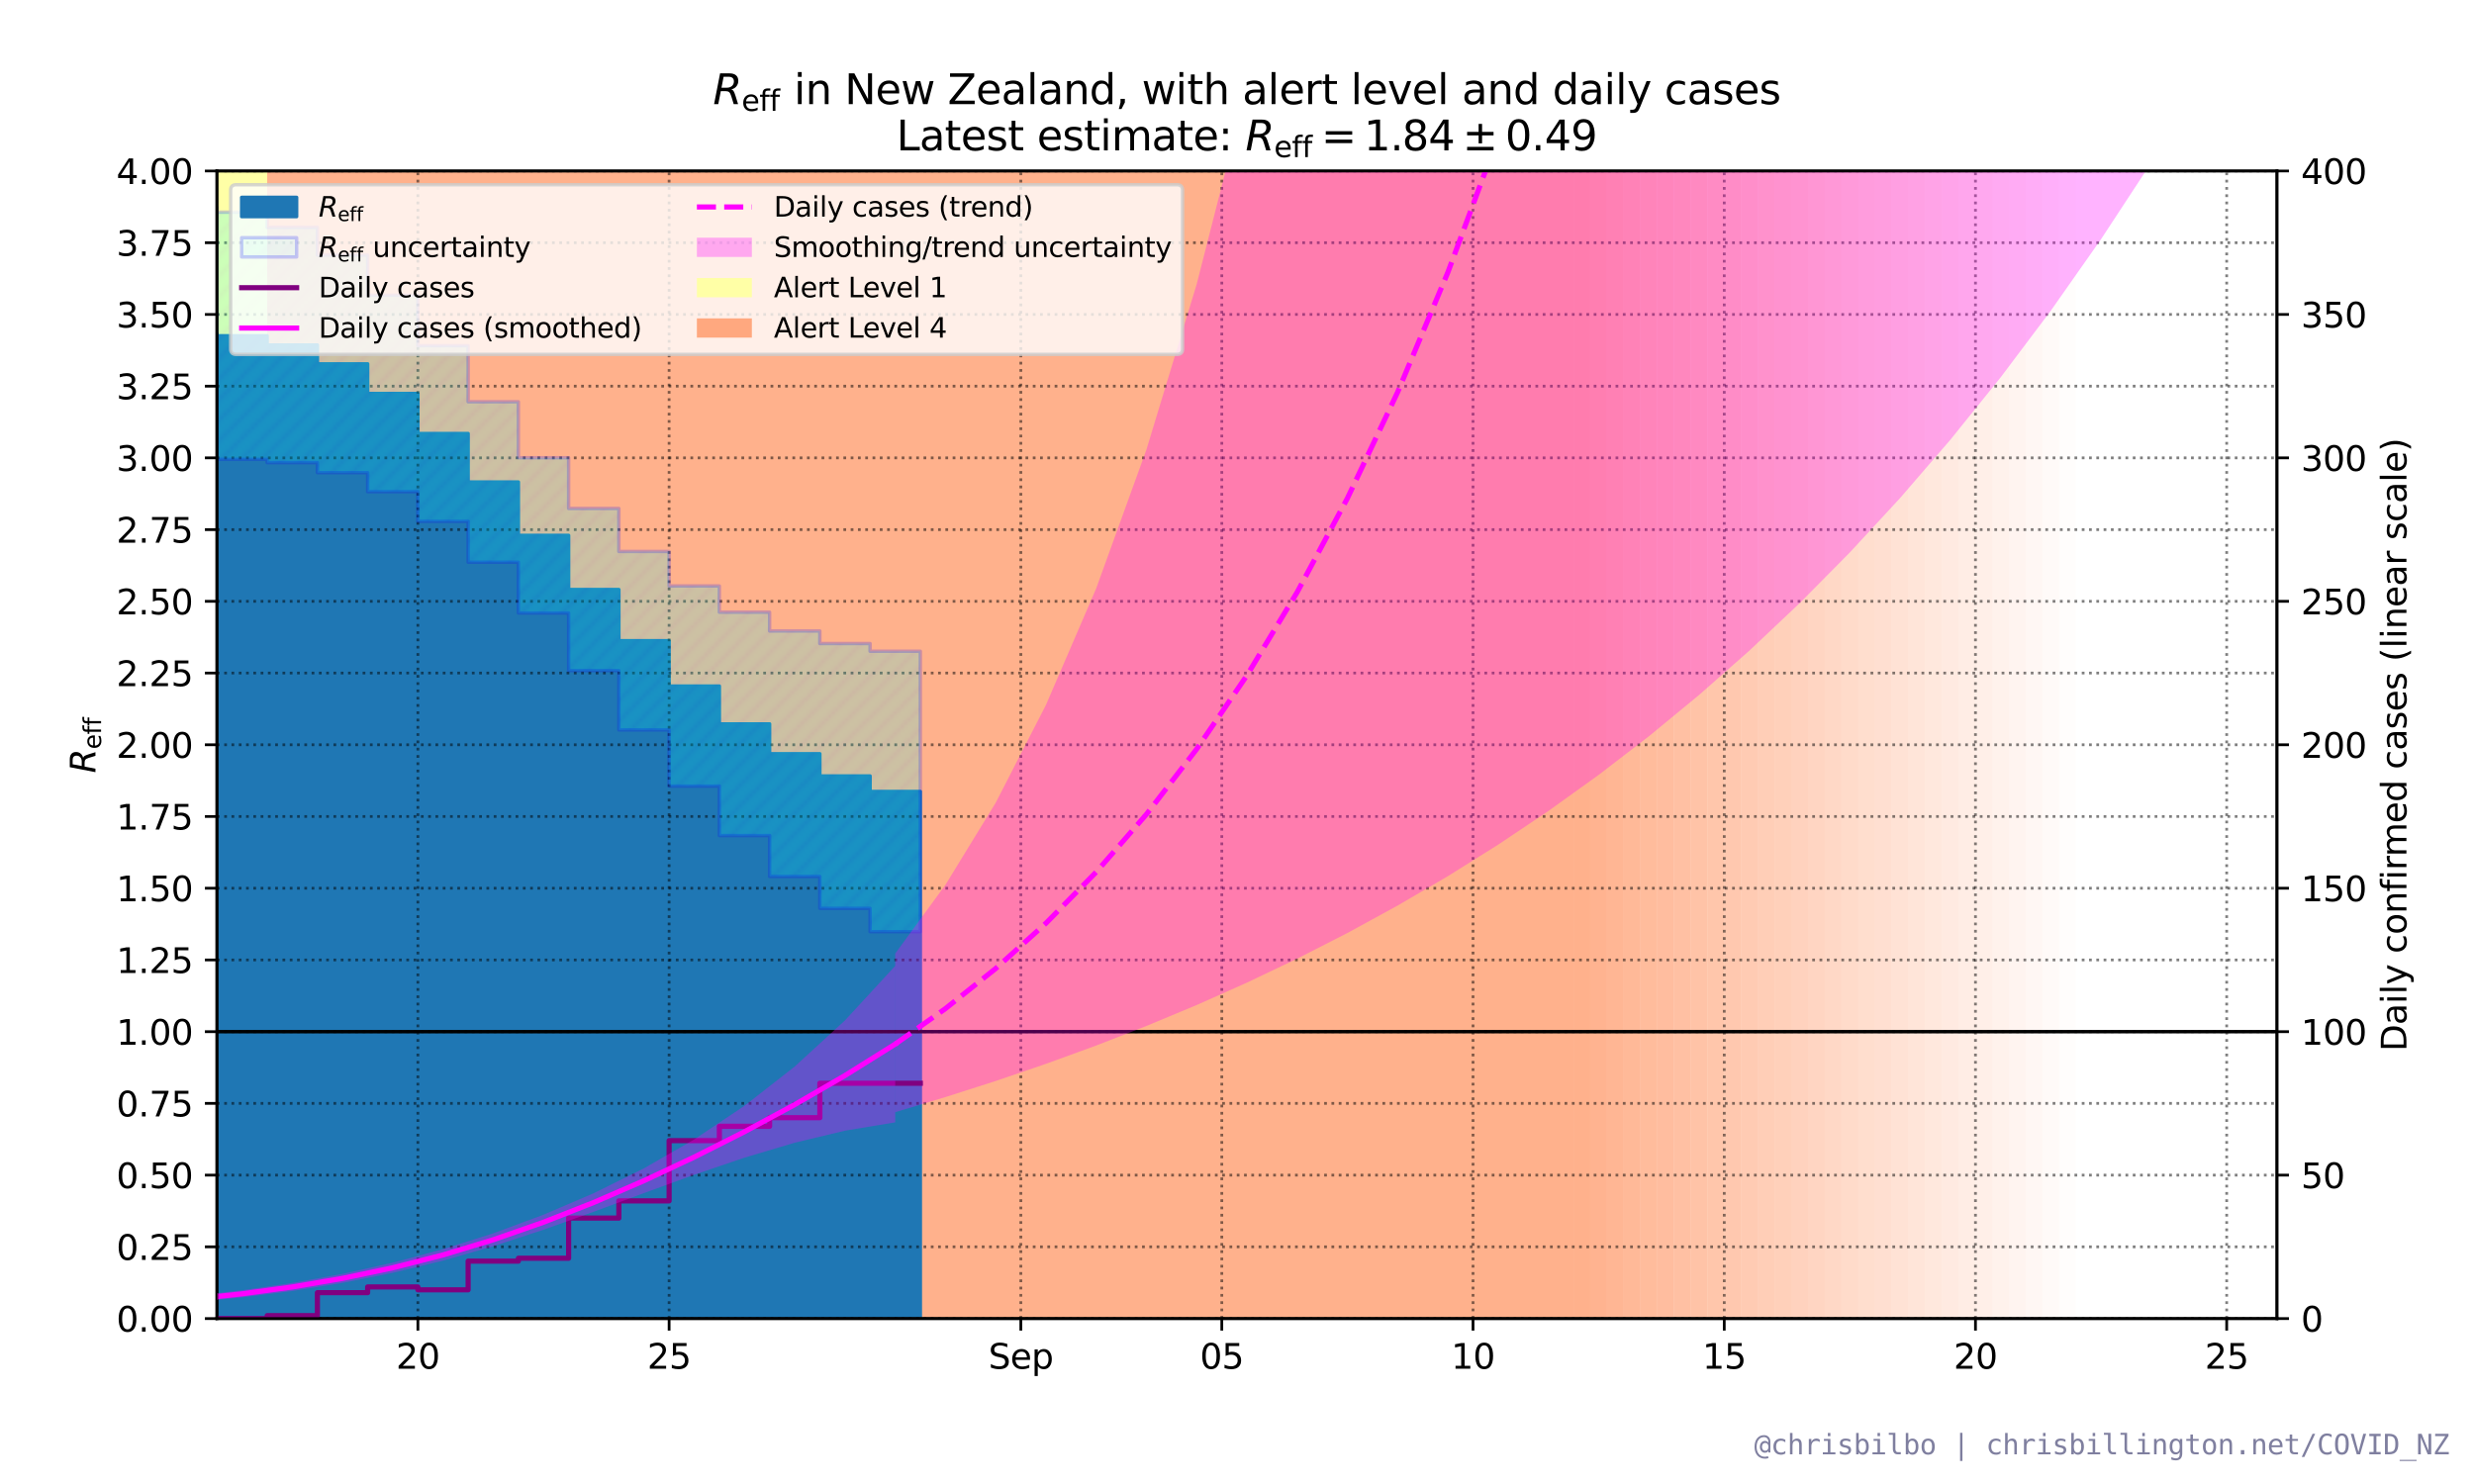 <?xml version="1.0" encoding="utf-8" standalone="no"?>
<!DOCTYPE svg PUBLIC "-//W3C//DTD SVG 1.1//EN"
  "http://www.w3.org/Graphics/SVG/1.1/DTD/svg11.dtd">
<svg height="432pt" version="1.1" viewBox="0 0 720 432" width="720pt" xmlns="http://www.w3.org/2000/svg" xmlns:xlink="http://www.w3.org/1999/xlink">
 <defs>
  <style type="text/css">*{stroke-linecap:butt;stroke-linejoin:round;}</style>
 </defs>
 <g id="figure_1">
  <g id="patch_1">
   <path d="M 0 432 
L 720 432 
L 720 0 
L 0 0 
z
" style="fill:#ffffff;"/>
  </g>
  <g id="axes_1">
   <g id="patch_2">
    <path d="M 63.128 383.84 
L 662.65 383.84 
L 662.65 49.776 
L 63.128 49.776 
z
" style="fill:#ffffff;"/>
   </g>
   <g id="PolyCollection_1">
    <path clip-path="url(#pd3cd93cf77)" d="M 462.809 1219 
L 457.935 1219 
L 457.935 -451.32 
L 462.809 -451.32 
L 462.809 -451.32 
L 462.809 1219 
z
" style="fill:#ff5200;fill-opacity:0.45;"/>
   </g>
   <g id="PolyCollection_2">
    <path clip-path="url(#pd3cd93cf77)" d="M 467.683 1219 
L 462.809 1219 
L 462.809 -451.32 
L 467.683 -451.32 
L 467.683 -451.32 
L 467.683 1219 
z
" style="fill:#ff5200;fill-opacity:0.435;"/>
   </g>
   <g id="PolyCollection_3">
    <path clip-path="url(#pd3cd93cf77)" d="M 472.558 1219 
L 467.683 1219 
L 467.683 -451.32 
L 472.558 -451.32 
L 472.558 -451.32 
L 472.558 1219 
z
" style="fill:#ff5200;fill-opacity:0.42;"/>
   </g>
   <g id="PolyCollection_4">
    <path clip-path="url(#pd3cd93cf77)" d="M 477.432 1219 
L 472.558 1219 
L 472.558 -451.32 
L 477.432 -451.32 
L 477.432 -451.32 
L 477.432 1219 
z
" style="fill:#ff5200;fill-opacity:0.405;"/>
   </g>
   <g id="PolyCollection_5">
    <path clip-path="url(#pd3cd93cf77)" d="M 482.306 1219 
L 477.432 1219 
L 477.432 -451.32 
L 482.306 -451.32 
L 482.306 -451.32 
L 482.306 1219 
z
" style="fill:#ff5200;fill-opacity:0.39;"/>
   </g>
   <g id="PolyCollection_6">
    <path clip-path="url(#pd3cd93cf77)" d="M 487.18 1219 
L 482.306 1219 
L 482.306 -451.32 
L 487.18 -451.32 
L 487.18 -451.32 
L 487.18 1219 
z
" style="fill:#ff5200;fill-opacity:0.375;"/>
   </g>
   <g id="PolyCollection_7">
    <path clip-path="url(#pd3cd93cf77)" d="M 492.054 1219 
L 487.18 1219 
L 487.18 -451.32 
L 492.054 -451.32 
L 492.054 -451.32 
L 492.054 1219 
z
" style="fill:#ff5200;fill-opacity:0.36;"/>
   </g>
   <g id="PolyCollection_8">
    <path clip-path="url(#pd3cd93cf77)" d="M 496.928 1219 
L 492.054 1219 
L 492.054 -451.32 
L 496.928 -451.32 
L 496.928 -451.32 
L 496.928 1219 
z
" style="fill:#ff5200;fill-opacity:0.345;"/>
   </g>
   <g id="PolyCollection_9">
    <path clip-path="url(#pd3cd93cf77)" d="M 501.802 1219 
L 496.928 1219 
L 496.928 -451.32 
L 501.802 -451.32 
L 501.802 -451.32 
L 501.802 1219 
z
" style="fill:#ff5200;fill-opacity:0.33;"/>
   </g>
   <g id="PolyCollection_10">
    <path clip-path="url(#pd3cd93cf77)" d="M 506.677 1219 
L 501.802 1219 
L 501.802 -451.32 
L 506.677 -451.32 
L 506.677 -451.32 
L 506.677 1219 
z
" style="fill:#ff5200;fill-opacity:0.315;"/>
   </g>
   <g id="PolyCollection_11">
    <path clip-path="url(#pd3cd93cf77)" d="M 511.551 1219 
L 506.677 1219 
L 506.677 -451.32 
L 511.551 -451.32 
L 511.551 -451.32 
L 511.551 1219 
z
" style="fill:#ff5200;fill-opacity:0.3;"/>
   </g>
   <g id="PolyCollection_12">
    <path clip-path="url(#pd3cd93cf77)" d="M 516.425 1219 
L 511.551 1219 
L 511.551 -451.32 
L 516.425 -451.32 
L 516.425 -451.32 
L 516.425 1219 
z
" style="fill:#ff5200;fill-opacity:0.285;"/>
   </g>
   <g id="PolyCollection_13">
    <path clip-path="url(#pd3cd93cf77)" d="M 521.299 1219 
L 516.425 1219 
L 516.425 -451.32 
L 521.299 -451.32 
L 521.299 -451.32 
L 521.299 1219 
z
" style="fill:#ff5200;fill-opacity:0.27;"/>
   </g>
   <g id="PolyCollection_14">
    <path clip-path="url(#pd3cd93cf77)" d="M 526.173 1219 
L 521.299 1219 
L 521.299 -451.32 
L 526.173 -451.32 
L 526.173 -451.32 
L 526.173 1219 
z
" style="fill:#ff5200;fill-opacity:0.255;"/>
   </g>
   <g id="PolyCollection_15">
    <path clip-path="url(#pd3cd93cf77)" d="M 531.047 1219 
L 526.173 1219 
L 526.173 -451.32 
L 531.047 -451.32 
L 531.047 -451.32 
L 531.047 1219 
z
" style="fill:#ff5200;fill-opacity:0.24;"/>
   </g>
   <g id="PolyCollection_16">
    <path clip-path="url(#pd3cd93cf77)" d="M 535.922 1219 
L 531.047 1219 
L 531.047 -451.32 
L 535.922 -451.32 
L 535.922 -451.32 
L 535.922 1219 
z
" style="fill:#ff5200;fill-opacity:0.225;"/>
   </g>
   <g id="PolyCollection_17">
    <path clip-path="url(#pd3cd93cf77)" d="M 540.796 1219 
L 535.922 1219 
L 535.922 -451.32 
L 540.796 -451.32 
L 540.796 -451.32 
L 540.796 1219 
z
" style="fill:#ff5200;fill-opacity:0.21;"/>
   </g>
   <g id="PolyCollection_18">
    <path clip-path="url(#pd3cd93cf77)" d="M 545.67 1219 
L 540.796 1219 
L 540.796 -451.32 
L 545.67 -451.32 
L 545.67 -451.32 
L 545.67 1219 
z
" style="fill:#ff5200;fill-opacity:0.195;"/>
   </g>
   <g id="PolyCollection_19">
    <path clip-path="url(#pd3cd93cf77)" d="M 550.544 1219 
L 545.67 1219 
L 545.67 -451.32 
L 550.544 -451.32 
L 550.544 -451.32 
L 550.544 1219 
z
" style="fill:#ff5200;fill-opacity:0.18;"/>
   </g>
   <g id="PolyCollection_20">
    <path clip-path="url(#pd3cd93cf77)" d="M 555.418 1219 
L 550.544 1219 
L 550.544 -451.32 
L 555.418 -451.32 
L 555.418 -451.32 
L 555.418 1219 
z
" style="fill:#ff5200;fill-opacity:0.165;"/>
   </g>
   <g id="PolyCollection_21">
    <path clip-path="url(#pd3cd93cf77)" d="M 560.292 1219 
L 555.418 1219 
L 555.418 -451.32 
L 560.292 -451.32 
L 560.292 -451.32 
L 560.292 1219 
z
" style="fill:#ff5200;fill-opacity:0.15;"/>
   </g>
   <g id="PolyCollection_22">
    <path clip-path="url(#pd3cd93cf77)" d="M 565.167 1219 
L 560.292 1219 
L 560.292 -451.32 
L 565.167 -451.32 
L 565.167 -451.32 
L 565.167 1219 
z
" style="fill:#ff5200;fill-opacity:0.135;"/>
   </g>
   <g id="PolyCollection_23">
    <path clip-path="url(#pd3cd93cf77)" d="M 570.041 1219 
L 565.167 1219 
L 565.167 -451.32 
L 570.041 -451.32 
L 570.041 -451.32 
L 570.041 1219 
z
" style="fill:#ff5200;fill-opacity:0.12;"/>
   </g>
   <g id="PolyCollection_24">
    <path clip-path="url(#pd3cd93cf77)" d="M 574.915 1219 
L 570.041 1219 
L 570.041 -451.32 
L 574.915 -451.32 
L 574.915 -451.32 
L 574.915 1219 
z
" style="fill:#ff5200;fill-opacity:0.105;"/>
   </g>
   <g id="PolyCollection_25">
    <path clip-path="url(#pd3cd93cf77)" d="M 579.789 1219 
L 574.915 1219 
L 574.915 -451.32 
L 579.789 -451.32 
L 579.789 -451.32 
L 579.789 1219 
z
" style="fill:#ff5200;fill-opacity:0.09;"/>
   </g>
   <g id="PolyCollection_26">
    <path clip-path="url(#pd3cd93cf77)" d="M 584.663 1219 
L 579.789 1219 
L 579.789 -451.32 
L 584.663 -451.32 
L 584.663 -451.32 
L 584.663 1219 
z
" style="fill:#ff5200;fill-opacity:0.075;"/>
   </g>
   <g id="PolyCollection_27">
    <path clip-path="url(#pd3cd93cf77)" d="M 589.537 1219 
L 584.663 1219 
L 584.663 -451.32 
L 589.537 -451.32 
L 589.537 -451.32 
L 589.537 1219 
z
" style="fill:#ff5200;fill-opacity:0.06;"/>
   </g>
   <g id="PolyCollection_28">
    <path clip-path="url(#pd3cd93cf77)" d="M 594.412 1219 
L 589.537 1219 
L 589.537 -451.32 
L 594.412 -451.32 
L 594.412 -451.32 
L 594.412 1219 
z
" style="fill:#ff5200;fill-opacity:0.045;"/>
   </g>
   <g id="PolyCollection_29">
    <path clip-path="url(#pd3cd93cf77)" d="M 599.286 1219 
L 594.412 1219 
L 594.412 -451.32 
L 599.286 -451.32 
L 599.286 -451.32 
L 599.286 1219 
z
" style="fill:#ff5200;fill-opacity:0.03;"/>
   </g>
   <g id="PolyCollection_30">
    <path clip-path="url(#pd3cd93cf77)" d="M 604.16 1219 
L 599.286 1219 
L 599.286 -451.32 
L 604.16 -451.32 
L 604.16 -451.32 
L 604.16 1219 
z
" style="fill:#ff5200;fill-opacity:0.015;"/>
   </g>
   <g id="PolyCollection_31">
    <path clip-path="url(#pd3cd93cf77)" d="M 77.75 1219 
L -638.751 1219 
L -638.751 -451.32 
L 77.75 -451.32 
L 77.75 -451.32 
L 77.75 1219 
z
" style="fill:#ffffa6;"/>
   </g>
   <g id="PolyCollection_32">
    <path clip-path="url(#pd3cd93cf77)" d="M 457.935 1219 
L 77.75 1219 
L 77.75 -451.32 
L 457.935 -451.32 
L 457.935 -451.32 
L 457.935 1219 
z
" style="fill:#ff5200;fill-opacity:0.45;"/>
   </g>
   <g id="PolyCollection_33">
    <defs>
     <path d="M 63.128 -48.16 
L 63.128 -334.792 
L 63.128 -334.255 
L 77.75 -334.255 
L 77.75 -331.561 
L 92.373 -331.561 
L 92.373 -326.082 
L 106.995 -326.082 
L 106.995 -317.462 
L 121.618 -317.462 
L 121.618 -305.795 
L 136.24 -305.795 
L 136.24 -291.686 
L 150.863 -291.686 
L 150.863 -276.152 
L 165.485 -276.152 
L 165.485 -260.384 
L 180.108 -260.384 
L 180.108 -245.487 
L 194.73 -245.487 
L 194.73 -232.289 
L 209.353 -232.289 
L 209.353 -221.27 
L 223.975 -221.27 
L 223.975 -212.581 
L 238.598 -212.581 
L 238.598 -206.118 
L 253.22 -206.118 
L 253.22 -201.601 
L 267.843 -201.601 
L 267.843 -48.16 
L 267.843 -48.16 
L 253.22 -48.16 
L 253.22 -48.16 
L 238.598 -48.16 
L 238.598 -48.16 
L 223.975 -48.16 
L 223.975 -48.16 
L 209.353 -48.16 
L 209.353 -48.16 
L 194.73 -48.16 
L 194.73 -48.16 
L 180.108 -48.16 
L 180.108 -48.16 
L 165.485 -48.16 
L 165.485 -48.16 
L 150.863 -48.16 
L 150.863 -48.16 
L 136.24 -48.16 
L 136.24 -48.16 
L 121.618 -48.16 
L 121.618 -48.16 
L 106.995 -48.16 
L 106.995 -48.16 
L 92.373 -48.16 
L 92.373 -48.16 
L 77.75 -48.16 
L 77.75 -48.16 
L 63.128 -48.16 
L 63.128 -48.16 
z
" id="ma94b75df57" style="stroke:#1f77b4;"/>
    </defs>
    <g clip-path="url(#pd3cd93cf77)">
     <use style="fill:#1f77b4;stroke:#1f77b4;" x="0" xlink:href="#ma94b75df57" y="432"/>
    </g>
   </g>
   <g id="matplotlib.axis_1">
    <g id="xtick_1">
     <g id="line2d_1">
      <path clip-path="url(#pd3cd93cf77)" d="M 121.618 383.84 
L 121.618 49.776 
" style="fill:none;stroke:#000000;stroke-dasharray:0.8,1.32;stroke-dashoffset:0;stroke-opacity:0.5;stroke-width:0.8;"/>
     </g>
     <g id="line2d_2">
      <defs>
       <path d="M 0 0 
L 0 3.5 
" id="m100dffe661" style="stroke:#000000;stroke-width:0.8;"/>
      </defs>
      <g>
       <use style="stroke:#000000;stroke-width:0.8;" x="121.618" xlink:href="#m100dffe661" y="383.84"/>
      </g>
     </g>
     <g id="text_1">
      <!-- 20 -->
      <g transform="translate(115.255 398.438)scale(0.1 -0.1)">
       <defs>
        <path d="M 1228 531 
L 3431 531 
L 3431 0 
L 469 0 
L 469 531 
Q 828 903 1448 1529 
Q 2069 2156 2228 2338 
Q 2531 2678 2651 2914 
Q 2772 3150 2772 3378 
Q 2772 3750 2511 3984 
Q 2250 4219 1831 4219 
Q 1534 4219 1204 4116 
Q 875 4013 500 3803 
L 500 4441 
Q 881 4594 1212 4672 
Q 1544 4750 1819 4750 
Q 2544 4750 2975 4387 
Q 3406 4025 3406 3419 
Q 3406 3131 3298 2873 
Q 3191 2616 2906 2266 
Q 2828 2175 2409 1742 
Q 1991 1309 1228 531 
z
" id="DejaVuSans-32" transform="scale(0.016)"/>
        <path d="M 2034 4250 
Q 1547 4250 1301 3770 
Q 1056 3291 1056 2328 
Q 1056 1369 1301 889 
Q 1547 409 2034 409 
Q 2525 409 2770 889 
Q 3016 1369 3016 2328 
Q 3016 3291 2770 3770 
Q 2525 4250 2034 4250 
z
M 2034 4750 
Q 2819 4750 3233 4129 
Q 3647 3509 3647 2328 
Q 3647 1150 3233 529 
Q 2819 -91 2034 -91 
Q 1250 -91 836 529 
Q 422 1150 422 2328 
Q 422 3509 836 4129 
Q 1250 4750 2034 4750 
z
" id="DejaVuSans-30" transform="scale(0.016)"/>
       </defs>
       <use xlink:href="#DejaVuSans-32"/>
       <use x="63.623" xlink:href="#DejaVuSans-30"/>
      </g>
     </g>
    </g>
    <g id="xtick_2">
     <g id="line2d_3">
      <path clip-path="url(#pd3cd93cf77)" d="M 194.73 383.84 
L 194.73 49.776 
" style="fill:none;stroke:#000000;stroke-dasharray:0.8,1.32;stroke-dashoffset:0;stroke-opacity:0.5;stroke-width:0.8;"/>
     </g>
     <g id="line2d_4">
      <g>
       <use style="stroke:#000000;stroke-width:0.8;" x="194.73" xlink:href="#m100dffe661" y="383.84"/>
      </g>
     </g>
     <g id="text_2">
      <!-- 25 -->
      <g transform="translate(188.368 398.438)scale(0.1 -0.1)">
       <defs>
        <path d="M 691 4666 
L 3169 4666 
L 3169 4134 
L 1269 4134 
L 1269 2991 
Q 1406 3038 1543 3061 
Q 1681 3084 1819 3084 
Q 2600 3084 3056 2656 
Q 3513 2228 3513 1497 
Q 3513 744 3044 326 
Q 2575 -91 1722 -91 
Q 1428 -91 1123 -41 
Q 819 9 494 109 
L 494 744 
Q 775 591 1075 516 
Q 1375 441 1709 441 
Q 2250 441 2565 725 
Q 2881 1009 2881 1497 
Q 2881 1984 2565 2268 
Q 2250 2553 1709 2553 
Q 1456 2553 1204 2497 
Q 953 2441 691 2322 
L 691 4666 
z
" id="DejaVuSans-35" transform="scale(0.016)"/>
       </defs>
       <use xlink:href="#DejaVuSans-32"/>
       <use x="63.623" xlink:href="#DejaVuSans-35"/>
      </g>
     </g>
    </g>
    <g id="xtick_3">
     <g id="line2d_5">
      <path clip-path="url(#pd3cd93cf77)" d="M 297.088 383.84 
L 297.088 49.776 
" style="fill:none;stroke:#000000;stroke-dasharray:0.8,1.32;stroke-dashoffset:0;stroke-opacity:0.5;stroke-width:0.8;"/>
     </g>
     <g id="line2d_6">
      <g>
       <use style="stroke:#000000;stroke-width:0.8;" x="297.088" xlink:href="#m100dffe661" y="383.84"/>
      </g>
     </g>
     <g id="text_3">
      <!-- Sep -->
      <g transform="translate(287.663 398.438)scale(0.1 -0.1)">
       <defs>
        <path d="M 3425 4513 
L 3425 3897 
Q 3066 4069 2747 4153 
Q 2428 4238 2131 4238 
Q 1616 4238 1336 4038 
Q 1056 3838 1056 3469 
Q 1056 3159 1242 3001 
Q 1428 2844 1947 2747 
L 2328 2669 
Q 3034 2534 3370 2195 
Q 3706 1856 3706 1288 
Q 3706 609 3251 259 
Q 2797 -91 1919 -91 
Q 1588 -91 1214 -16 
Q 841 59 441 206 
L 441 856 
Q 825 641 1194 531 
Q 1563 422 1919 422 
Q 2459 422 2753 634 
Q 3047 847 3047 1241 
Q 3047 1584 2836 1778 
Q 2625 1972 2144 2069 
L 1759 2144 
Q 1053 2284 737 2584 
Q 422 2884 422 3419 
Q 422 4038 858 4394 
Q 1294 4750 2059 4750 
Q 2388 4750 2728 4690 
Q 3069 4631 3425 4513 
z
" id="DejaVuSans-53" transform="scale(0.016)"/>
        <path d="M 3597 1894 
L 3597 1613 
L 953 1613 
Q 991 1019 1311 708 
Q 1631 397 2203 397 
Q 2534 397 2845 478 
Q 3156 559 3463 722 
L 3463 178 
Q 3153 47 2828 -22 
Q 2503 -91 2169 -91 
Q 1331 -91 842 396 
Q 353 884 353 1716 
Q 353 2575 817 3079 
Q 1281 3584 2069 3584 
Q 2775 3584 3186 3129 
Q 3597 2675 3597 1894 
z
M 3022 2063 
Q 3016 2534 2758 2815 
Q 2500 3097 2075 3097 
Q 1594 3097 1305 2825 
Q 1016 2553 972 2059 
L 3022 2063 
z
" id="DejaVuSans-65" transform="scale(0.016)"/>
        <path d="M 1159 525 
L 1159 -1331 
L 581 -1331 
L 581 3500 
L 1159 3500 
L 1159 2969 
Q 1341 3281 1617 3432 
Q 1894 3584 2278 3584 
Q 2916 3584 3314 3078 
Q 3713 2572 3713 1747 
Q 3713 922 3314 415 
Q 2916 -91 2278 -91 
Q 1894 -91 1617 61 
Q 1341 213 1159 525 
z
M 3116 1747 
Q 3116 2381 2855 2742 
Q 2594 3103 2138 3103 
Q 1681 3103 1420 2742 
Q 1159 2381 1159 1747 
Q 1159 1113 1420 752 
Q 1681 391 2138 391 
Q 2594 391 2855 752 
Q 3116 1113 3116 1747 
z
" id="DejaVuSans-70" transform="scale(0.016)"/>
       </defs>
       <use xlink:href="#DejaVuSans-53"/>
       <use x="63.477" xlink:href="#DejaVuSans-65"/>
       <use x="125" xlink:href="#DejaVuSans-70"/>
      </g>
     </g>
    </g>
    <g id="xtick_4">
     <g id="line2d_7">
      <path clip-path="url(#pd3cd93cf77)" d="M 355.578 383.84 
L 355.578 49.776 
" style="fill:none;stroke:#000000;stroke-dasharray:0.8,1.32;stroke-dashoffset:0;stroke-opacity:0.5;stroke-width:0.8;"/>
     </g>
     <g id="line2d_8">
      <g>
       <use style="stroke:#000000;stroke-width:0.8;" x="355.578" xlink:href="#m100dffe661" y="383.84"/>
      </g>
     </g>
     <g id="text_4">
      <!-- 05 -->
      <g transform="translate(349.215 398.438)scale(0.1 -0.1)">
       <use xlink:href="#DejaVuSans-30"/>
       <use x="63.623" xlink:href="#DejaVuSans-35"/>
      </g>
     </g>
    </g>
    <g id="xtick_5">
     <g id="line2d_9">
      <path clip-path="url(#pd3cd93cf77)" d="M 428.69 383.84 
L 428.69 49.776 
" style="fill:none;stroke:#000000;stroke-dasharray:0.8,1.32;stroke-dashoffset:0;stroke-opacity:0.5;stroke-width:0.8;"/>
     </g>
     <g id="line2d_10">
      <g>
       <use style="stroke:#000000;stroke-width:0.8;" x="428.69" xlink:href="#m100dffe661" y="383.84"/>
      </g>
     </g>
     <g id="text_5">
      <!-- 10 -->
      <g transform="translate(422.328 398.438)scale(0.1 -0.1)">
       <defs>
        <path d="M 794 531 
L 1825 531 
L 1825 4091 
L 703 3866 
L 703 4441 
L 1819 4666 
L 2450 4666 
L 2450 531 
L 3481 531 
L 3481 0 
L 794 0 
L 794 531 
z
" id="DejaVuSans-31" transform="scale(0.016)"/>
       </defs>
       <use xlink:href="#DejaVuSans-31"/>
       <use x="63.623" xlink:href="#DejaVuSans-30"/>
      </g>
     </g>
    </g>
    <g id="xtick_6">
     <g id="line2d_11">
      <path clip-path="url(#pd3cd93cf77)" d="M 501.802 383.84 
L 501.802 49.776 
" style="fill:none;stroke:#000000;stroke-dasharray:0.8,1.32;stroke-dashoffset:0;stroke-opacity:0.5;stroke-width:0.8;"/>
     </g>
     <g id="line2d_12">
      <g>
       <use style="stroke:#000000;stroke-width:0.8;" x="501.802" xlink:href="#m100dffe661" y="383.84"/>
      </g>
     </g>
     <g id="text_6">
      <!-- 15 -->
      <g transform="translate(495.44 398.438)scale(0.1 -0.1)">
       <use xlink:href="#DejaVuSans-31"/>
       <use x="63.623" xlink:href="#DejaVuSans-35"/>
      </g>
     </g>
    </g>
    <g id="xtick_7">
     <g id="line2d_13">
      <path clip-path="url(#pd3cd93cf77)" d="M 574.915 383.84 
L 574.915 49.776 
" style="fill:none;stroke:#000000;stroke-dasharray:0.8,1.32;stroke-dashoffset:0;stroke-opacity:0.5;stroke-width:0.8;"/>
     </g>
     <g id="line2d_14">
      <g>
       <use style="stroke:#000000;stroke-width:0.8;" x="574.915" xlink:href="#m100dffe661" y="383.84"/>
      </g>
     </g>
     <g id="text_7">
      <!-- 20 -->
      <g transform="translate(568.552 398.438)scale(0.1 -0.1)">
       <use xlink:href="#DejaVuSans-32"/>
       <use x="63.623" xlink:href="#DejaVuSans-30"/>
      </g>
     </g>
    </g>
    <g id="xtick_8">
     <g id="line2d_15">
      <path clip-path="url(#pd3cd93cf77)" d="M 648.027 383.84 
L 648.027 49.776 
" style="fill:none;stroke:#000000;stroke-dasharray:0.8,1.32;stroke-dashoffset:0;stroke-opacity:0.5;stroke-width:0.8;"/>
     </g>
     <g id="line2d_16">
      <g>
       <use style="stroke:#000000;stroke-width:0.8;" x="648.027" xlink:href="#m100dffe661" y="383.84"/>
      </g>
     </g>
     <g id="text_8">
      <!-- 25 -->
      <g transform="translate(641.665 398.438)scale(0.1 -0.1)">
       <use xlink:href="#DejaVuSans-32"/>
       <use x="63.623" xlink:href="#DejaVuSans-35"/>
      </g>
     </g>
    </g>
   </g>
   <g id="matplotlib.axis_2">
    <g id="ytick_1">
     <g id="line2d_17">
      <path clip-path="url(#pd3cd93cf77)" d="M 63.128 383.84 
L 662.65 383.84 
" style="fill:none;stroke:#000000;stroke-dasharray:0.8,1.32;stroke-dashoffset:0;stroke-opacity:0.5;stroke-width:0.8;"/>
     </g>
     <g id="line2d_18">
      <defs>
       <path d="M 0 0 
L -3.5 0 
" id="m0f8033b595" style="stroke:#000000;stroke-width:0.8;"/>
      </defs>
      <g>
       <use style="stroke:#000000;stroke-width:0.8;" x="63.128" xlink:href="#m0f8033b595" y="383.84"/>
      </g>
     </g>
     <g id="text_9">
      <!-- 0.00 -->
      <g transform="translate(33.862 387.639)scale(0.1 -0.1)">
       <defs>
        <path d="M 684 794 
L 1344 794 
L 1344 0 
L 684 0 
L 684 794 
z
" id="DejaVuSans-2e" transform="scale(0.016)"/>
       </defs>
       <use xlink:href="#DejaVuSans-30"/>
       <use x="63.623" xlink:href="#DejaVuSans-2e"/>
       <use x="95.41" xlink:href="#DejaVuSans-30"/>
       <use x="159.033" xlink:href="#DejaVuSans-30"/>
      </g>
     </g>
    </g>
    <g id="ytick_2">
     <g id="line2d_19">
      <path clip-path="url(#pd3cd93cf77)" d="M 63.128 362.961 
L 662.65 362.961 
" style="fill:none;stroke:#000000;stroke-dasharray:0.8,1.32;stroke-dashoffset:0;stroke-opacity:0.5;stroke-width:0.8;"/>
     </g>
     <g id="line2d_20">
      <g>
       <use style="stroke:#000000;stroke-width:0.8;" x="63.128" xlink:href="#m0f8033b595" y="362.961"/>
      </g>
     </g>
     <g id="text_10">
      <!-- 0.25 -->
      <g transform="translate(33.862 366.76)scale(0.1 -0.1)">
       <use xlink:href="#DejaVuSans-30"/>
       <use x="63.623" xlink:href="#DejaVuSans-2e"/>
       <use x="95.41" xlink:href="#DejaVuSans-32"/>
       <use x="159.033" xlink:href="#DejaVuSans-35"/>
      </g>
     </g>
    </g>
    <g id="ytick_3">
     <g id="line2d_21">
      <path clip-path="url(#pd3cd93cf77)" d="M 63.128 342.082 
L 662.65 342.082 
" style="fill:none;stroke:#000000;stroke-dasharray:0.8,1.32;stroke-dashoffset:0;stroke-opacity:0.5;stroke-width:0.8;"/>
     </g>
     <g id="line2d_22">
      <g>
       <use style="stroke:#000000;stroke-width:0.8;" x="63.128" xlink:href="#m0f8033b595" y="342.082"/>
      </g>
     </g>
     <g id="text_11">
      <!-- 0.50 -->
      <g transform="translate(33.862 345.881)scale(0.1 -0.1)">
       <use xlink:href="#DejaVuSans-30"/>
       <use x="63.623" xlink:href="#DejaVuSans-2e"/>
       <use x="95.41" xlink:href="#DejaVuSans-35"/>
       <use x="159.033" xlink:href="#DejaVuSans-30"/>
      </g>
     </g>
    </g>
    <g id="ytick_4">
     <g id="line2d_23">
      <path clip-path="url(#pd3cd93cf77)" d="M 63.128 321.203 
L 662.65 321.203 
" style="fill:none;stroke:#000000;stroke-dasharray:0.8,1.32;stroke-dashoffset:0;stroke-opacity:0.5;stroke-width:0.8;"/>
     </g>
     <g id="line2d_24">
      <g>
       <use style="stroke:#000000;stroke-width:0.8;" x="63.128" xlink:href="#m0f8033b595" y="321.203"/>
      </g>
     </g>
     <g id="text_12">
      <!-- 0.75 -->
      <g transform="translate(33.862 325.002)scale(0.1 -0.1)">
       <defs>
        <path d="M 525 4666 
L 3525 4666 
L 3525 4397 
L 1831 0 
L 1172 0 
L 2766 4134 
L 525 4134 
L 525 4666 
z
" id="DejaVuSans-37" transform="scale(0.016)"/>
       </defs>
       <use xlink:href="#DejaVuSans-30"/>
       <use x="63.623" xlink:href="#DejaVuSans-2e"/>
       <use x="95.41" xlink:href="#DejaVuSans-37"/>
       <use x="159.033" xlink:href="#DejaVuSans-35"/>
      </g>
     </g>
    </g>
    <g id="ytick_5">
     <g id="line2d_25">
      <path clip-path="url(#pd3cd93cf77)" d="M 63.128 300.324 
L 662.65 300.324 
" style="fill:none;stroke:#000000;stroke-dasharray:0.8,1.32;stroke-dashoffset:0;stroke-opacity:0.5;stroke-width:0.8;"/>
     </g>
     <g id="line2d_26">
      <g>
       <use style="stroke:#000000;stroke-width:0.8;" x="63.128" xlink:href="#m0f8033b595" y="300.324"/>
      </g>
     </g>
     <g id="text_13">
      <!-- 1.00 -->
      <g transform="translate(33.862 304.123)scale(0.1 -0.1)">
       <use xlink:href="#DejaVuSans-31"/>
       <use x="63.623" xlink:href="#DejaVuSans-2e"/>
       <use x="95.41" xlink:href="#DejaVuSans-30"/>
       <use x="159.033" xlink:href="#DejaVuSans-30"/>
      </g>
     </g>
    </g>
    <g id="ytick_6">
     <g id="line2d_27">
      <path clip-path="url(#pd3cd93cf77)" d="M 63.128 279.445 
L 662.65 279.445 
" style="fill:none;stroke:#000000;stroke-dasharray:0.8,1.32;stroke-dashoffset:0;stroke-opacity:0.5;stroke-width:0.8;"/>
     </g>
     <g id="line2d_28">
      <g>
       <use style="stroke:#000000;stroke-width:0.8;" x="63.128" xlink:href="#m0f8033b595" y="279.445"/>
      </g>
     </g>
     <g id="text_14">
      <!-- 1.25 -->
      <g transform="translate(33.862 283.244)scale(0.1 -0.1)">
       <use xlink:href="#DejaVuSans-31"/>
       <use x="63.623" xlink:href="#DejaVuSans-2e"/>
       <use x="95.41" xlink:href="#DejaVuSans-32"/>
       <use x="159.033" xlink:href="#DejaVuSans-35"/>
      </g>
     </g>
    </g>
    <g id="ytick_7">
     <g id="line2d_29">
      <path clip-path="url(#pd3cd93cf77)" d="M 63.128 258.566 
L 662.65 258.566 
" style="fill:none;stroke:#000000;stroke-dasharray:0.8,1.32;stroke-dashoffset:0;stroke-opacity:0.5;stroke-width:0.8;"/>
     </g>
     <g id="line2d_30">
      <g>
       <use style="stroke:#000000;stroke-width:0.8;" x="63.128" xlink:href="#m0f8033b595" y="258.566"/>
      </g>
     </g>
     <g id="text_15">
      <!-- 1.50 -->
      <g transform="translate(33.862 262.365)scale(0.1 -0.1)">
       <use xlink:href="#DejaVuSans-31"/>
       <use x="63.623" xlink:href="#DejaVuSans-2e"/>
       <use x="95.41" xlink:href="#DejaVuSans-35"/>
       <use x="159.033" xlink:href="#DejaVuSans-30"/>
      </g>
     </g>
    </g>
    <g id="ytick_8">
     <g id="line2d_31">
      <path clip-path="url(#pd3cd93cf77)" d="M 63.128 237.687 
L 662.65 237.687 
" style="fill:none;stroke:#000000;stroke-dasharray:0.8,1.32;stroke-dashoffset:0;stroke-opacity:0.5;stroke-width:0.8;"/>
     </g>
     <g id="line2d_32">
      <g>
       <use style="stroke:#000000;stroke-width:0.8;" x="63.128" xlink:href="#m0f8033b595" y="237.687"/>
      </g>
     </g>
     <g id="text_16">
      <!-- 1.75 -->
      <g transform="translate(33.862 241.486)scale(0.1 -0.1)">
       <use xlink:href="#DejaVuSans-31"/>
       <use x="63.623" xlink:href="#DejaVuSans-2e"/>
       <use x="95.41" xlink:href="#DejaVuSans-37"/>
       <use x="159.033" xlink:href="#DejaVuSans-35"/>
      </g>
     </g>
    </g>
    <g id="ytick_9">
     <g id="line2d_33">
      <path clip-path="url(#pd3cd93cf77)" d="M 63.128 216.808 
L 662.65 216.808 
" style="fill:none;stroke:#000000;stroke-dasharray:0.8,1.32;stroke-dashoffset:0;stroke-opacity:0.5;stroke-width:0.8;"/>
     </g>
     <g id="line2d_34">
      <g>
       <use style="stroke:#000000;stroke-width:0.8;" x="63.128" xlink:href="#m0f8033b595" y="216.808"/>
      </g>
     </g>
     <g id="text_17">
      <!-- 2.00 -->
      <g transform="translate(33.862 220.607)scale(0.1 -0.1)">
       <use xlink:href="#DejaVuSans-32"/>
       <use x="63.623" xlink:href="#DejaVuSans-2e"/>
       <use x="95.41" xlink:href="#DejaVuSans-30"/>
       <use x="159.033" xlink:href="#DejaVuSans-30"/>
      </g>
     </g>
    </g>
    <g id="ytick_10">
     <g id="line2d_35">
      <path clip-path="url(#pd3cd93cf77)" d="M 63.128 195.929 
L 662.65 195.929 
" style="fill:none;stroke:#000000;stroke-dasharray:0.8,1.32;stroke-dashoffset:0;stroke-opacity:0.5;stroke-width:0.8;"/>
     </g>
     <g id="line2d_36">
      <g>
       <use style="stroke:#000000;stroke-width:0.8;" x="63.128" xlink:href="#m0f8033b595" y="195.929"/>
      </g>
     </g>
     <g id="text_18">
      <!-- 2.25 -->
      <g transform="translate(33.862 199.728)scale(0.1 -0.1)">
       <use xlink:href="#DejaVuSans-32"/>
       <use x="63.623" xlink:href="#DejaVuSans-2e"/>
       <use x="95.41" xlink:href="#DejaVuSans-32"/>
       <use x="159.033" xlink:href="#DejaVuSans-35"/>
      </g>
     </g>
    </g>
    <g id="ytick_11">
     <g id="line2d_37">
      <path clip-path="url(#pd3cd93cf77)" d="M 63.128 175.05 
L 662.65 175.05 
" style="fill:none;stroke:#000000;stroke-dasharray:0.8,1.32;stroke-dashoffset:0;stroke-opacity:0.5;stroke-width:0.8;"/>
     </g>
     <g id="line2d_38">
      <g>
       <use style="stroke:#000000;stroke-width:0.8;" x="63.128" xlink:href="#m0f8033b595" y="175.05"/>
      </g>
     </g>
     <g id="text_19">
      <!-- 2.50 -->
      <g transform="translate(33.862 178.849)scale(0.1 -0.1)">
       <use xlink:href="#DejaVuSans-32"/>
       <use x="63.623" xlink:href="#DejaVuSans-2e"/>
       <use x="95.41" xlink:href="#DejaVuSans-35"/>
       <use x="159.033" xlink:href="#DejaVuSans-30"/>
      </g>
     </g>
    </g>
    <g id="ytick_12">
     <g id="line2d_39">
      <path clip-path="url(#pd3cd93cf77)" d="M 63.128 154.171 
L 662.65 154.171 
" style="fill:none;stroke:#000000;stroke-dasharray:0.8,1.32;stroke-dashoffset:0;stroke-opacity:0.5;stroke-width:0.8;"/>
     </g>
     <g id="line2d_40">
      <g>
       <use style="stroke:#000000;stroke-width:0.8;" x="63.128" xlink:href="#m0f8033b595" y="154.171"/>
      </g>
     </g>
     <g id="text_20">
      <!-- 2.75 -->
      <g transform="translate(33.862 157.97)scale(0.1 -0.1)">
       <use xlink:href="#DejaVuSans-32"/>
       <use x="63.623" xlink:href="#DejaVuSans-2e"/>
       <use x="95.41" xlink:href="#DejaVuSans-37"/>
       <use x="159.033" xlink:href="#DejaVuSans-35"/>
      </g>
     </g>
    </g>
    <g id="ytick_13">
     <g id="line2d_41">
      <path clip-path="url(#pd3cd93cf77)" d="M 63.128 133.292 
L 662.65 133.292 
" style="fill:none;stroke:#000000;stroke-dasharray:0.8,1.32;stroke-dashoffset:0;stroke-opacity:0.5;stroke-width:0.8;"/>
     </g>
     <g id="line2d_42">
      <g>
       <use style="stroke:#000000;stroke-width:0.8;" x="63.128" xlink:href="#m0f8033b595" y="133.292"/>
      </g>
     </g>
     <g id="text_21">
      <!-- 3.00 -->
      <g transform="translate(33.862 137.091)scale(0.1 -0.1)">
       <defs>
        <path d="M 2597 2516 
Q 3050 2419 3304 2112 
Q 3559 1806 3559 1356 
Q 3559 666 3084 287 
Q 2609 -91 1734 -91 
Q 1441 -91 1130 -33 
Q 819 25 488 141 
L 488 750 
Q 750 597 1062 519 
Q 1375 441 1716 441 
Q 2309 441 2620 675 
Q 2931 909 2931 1356 
Q 2931 1769 2642 2001 
Q 2353 2234 1838 2234 
L 1294 2234 
L 1294 2753 
L 1863 2753 
Q 2328 2753 2575 2939 
Q 2822 3125 2822 3475 
Q 2822 3834 2567 4026 
Q 2313 4219 1838 4219 
Q 1578 4219 1281 4162 
Q 984 4106 628 3988 
L 628 4550 
Q 988 4650 1302 4700 
Q 1616 4750 1894 4750 
Q 2613 4750 3031 4423 
Q 3450 4097 3450 3541 
Q 3450 3153 3228 2886 
Q 3006 2619 2597 2516 
z
" id="DejaVuSans-33" transform="scale(0.016)"/>
       </defs>
       <use xlink:href="#DejaVuSans-33"/>
       <use x="63.623" xlink:href="#DejaVuSans-2e"/>
       <use x="95.41" xlink:href="#DejaVuSans-30"/>
       <use x="159.033" xlink:href="#DejaVuSans-30"/>
      </g>
     </g>
    </g>
    <g id="ytick_14">
     <g id="line2d_43">
      <path clip-path="url(#pd3cd93cf77)" d="M 63.128 112.413 
L 662.65 112.413 
" style="fill:none;stroke:#000000;stroke-dasharray:0.8,1.32;stroke-dashoffset:0;stroke-opacity:0.5;stroke-width:0.8;"/>
     </g>
     <g id="line2d_44">
      <g>
       <use style="stroke:#000000;stroke-width:0.8;" x="63.128" xlink:href="#m0f8033b595" y="112.413"/>
      </g>
     </g>
     <g id="text_22">
      <!-- 3.25 -->
      <g transform="translate(33.862 116.212)scale(0.1 -0.1)">
       <use xlink:href="#DejaVuSans-33"/>
       <use x="63.623" xlink:href="#DejaVuSans-2e"/>
       <use x="95.41" xlink:href="#DejaVuSans-32"/>
       <use x="159.033" xlink:href="#DejaVuSans-35"/>
      </g>
     </g>
    </g>
    <g id="ytick_15">
     <g id="line2d_45">
      <path clip-path="url(#pd3cd93cf77)" d="M 63.128 91.534 
L 662.65 91.534 
" style="fill:none;stroke:#000000;stroke-dasharray:0.8,1.32;stroke-dashoffset:0;stroke-opacity:0.5;stroke-width:0.8;"/>
     </g>
     <g id="line2d_46">
      <g>
       <use style="stroke:#000000;stroke-width:0.8;" x="63.128" xlink:href="#m0f8033b595" y="91.534"/>
      </g>
     </g>
     <g id="text_23">
      <!-- 3.50 -->
      <g transform="translate(33.862 95.333)scale(0.1 -0.1)">
       <use xlink:href="#DejaVuSans-33"/>
       <use x="63.623" xlink:href="#DejaVuSans-2e"/>
       <use x="95.41" xlink:href="#DejaVuSans-35"/>
       <use x="159.033" xlink:href="#DejaVuSans-30"/>
      </g>
     </g>
    </g>
    <g id="ytick_16">
     <g id="line2d_47">
      <path clip-path="url(#pd3cd93cf77)" d="M 63.128 70.655 
L 662.65 70.655 
" style="fill:none;stroke:#000000;stroke-dasharray:0.8,1.32;stroke-dashoffset:0;stroke-opacity:0.5;stroke-width:0.8;"/>
     </g>
     <g id="line2d_48">
      <g>
       <use style="stroke:#000000;stroke-width:0.8;" x="63.128" xlink:href="#m0f8033b595" y="70.655"/>
      </g>
     </g>
     <g id="text_24">
      <!-- 3.75 -->
      <g transform="translate(33.862 74.454)scale(0.1 -0.1)">
       <use xlink:href="#DejaVuSans-33"/>
       <use x="63.623" xlink:href="#DejaVuSans-2e"/>
       <use x="95.41" xlink:href="#DejaVuSans-37"/>
       <use x="159.033" xlink:href="#DejaVuSans-35"/>
      </g>
     </g>
    </g>
    <g id="ytick_17">
     <g id="line2d_49">
      <path clip-path="url(#pd3cd93cf77)" d="M 63.128 49.776 
L 662.65 49.776 
" style="fill:none;stroke:#000000;stroke-dasharray:0.8,1.32;stroke-dashoffset:0;stroke-opacity:0.5;stroke-width:0.8;"/>
     </g>
     <g id="line2d_50">
      <g>
       <use style="stroke:#000000;stroke-width:0.8;" x="63.128" xlink:href="#m0f8033b595" y="49.776"/>
      </g>
     </g>
     <g id="text_25">
      <!-- 4.00 -->
      <g transform="translate(33.862 53.575)scale(0.1 -0.1)">
       <defs>
        <path d="M 2419 4116 
L 825 1625 
L 2419 1625 
L 2419 4116 
z
M 2253 4666 
L 3047 4666 
L 3047 1625 
L 3713 1625 
L 3713 1100 
L 3047 1100 
L 3047 0 
L 2419 0 
L 2419 1100 
L 313 1100 
L 313 1709 
L 2253 4666 
z
" id="DejaVuSans-34" transform="scale(0.016)"/>
       </defs>
       <use xlink:href="#DejaVuSans-34"/>
       <use x="63.623" xlink:href="#DejaVuSans-2e"/>
       <use x="95.41" xlink:href="#DejaVuSans-30"/>
       <use x="159.033" xlink:href="#DejaVuSans-30"/>
      </g>
     </g>
    </g>
    <g id="text_26">
     <!-- $R_\mathrm{eff}$ -->
     <g transform="translate(27.783 225.058)rotate(-90)scale(0.1 -0.1)">
      <defs>
       <path d="M 1613 4147 
L 1294 2491 
L 2106 2491 
Q 2584 2491 2879 2755 
Q 3175 3019 3175 3444 
Q 3175 3784 2976 3965 
Q 2778 4147 2406 4147 
L 1613 4147 
z
M 2772 2241 
Q 2972 2194 3105 2009 
Q 3238 1825 3413 1275 
L 3809 0 
L 3144 0 
L 2778 1197 
Q 2638 1659 2453 1815 
Q 2269 1972 1888 1972 
L 1191 1972 
L 806 0 
L 172 0 
L 1081 4666 
L 2503 4666 
Q 3150 4666 3495 4373 
Q 3841 4081 3841 3531 
Q 3841 3044 3547 2687 
Q 3253 2331 2772 2241 
z
" id="DejaVuSans-Oblique-52" transform="scale(0.016)"/>
       <path d="M 2375 4863 
L 2375 4384 
L 1825 4384 
Q 1516 4384 1395 4259 
Q 1275 4134 1275 3809 
L 1275 3500 
L 2222 3500 
L 2222 3053 
L 1275 3053 
L 1275 0 
L 697 0 
L 697 3053 
L 147 3053 
L 147 3500 
L 697 3500 
L 697 3744 
Q 697 4328 969 4595 
Q 1241 4863 1831 4863 
L 2375 4863 
z
" id="DejaVuSans-66" transform="scale(0.016)"/>
      </defs>
      <use transform="translate(0 0.094)" xlink:href="#DejaVuSans-Oblique-52"/>
      <use transform="translate(69.482 -16.312)scale(0.7)" xlink:href="#DejaVuSans-65"/>
      <use transform="translate(112.549 -16.312)scale(0.7)" xlink:href="#DejaVuSans-66"/>
      <use transform="translate(137.192 -16.312)scale(0.7)" xlink:href="#DejaVuSans-66"/>
     </g>
    </g>
   </g>
   <g id="PolyCollection_34">
    <path clip-path="url(#pd3cd93cf77)" d="M 63.128 60.394 
L 63.128 134.021 
L 63.128 133.729 
L 77.75 133.729 
L 77.75 134.678 
L 92.373 134.678 
L 92.373 137.589 
L 106.995 137.589 
L 106.995 143.134 
L 121.618 143.134 
L 121.618 151.78 
L 136.24 151.78 
L 136.24 163.663 
L 150.863 163.663 
L 150.863 178.458 
L 165.485 178.458 
L 165.485 195.216 
L 180.108 195.216 
L 180.108 212.49 
L 194.73 212.49 
L 194.73 228.84 
L 209.353 228.84 
L 209.353 243.239 
L 223.975 243.239 
L 223.975 255.146 
L 238.598 255.146 
L 238.598 264.421 
L 253.22 264.421 
L 253.22 271.214 
L 267.843 271.214 
L 267.843 189.583 
L 267.843 189.583 
L 253.22 189.583 
L 253.22 187.343 
L 238.598 187.343 
L 238.598 183.692 
L 223.975 183.692 
L 223.975 178.221 
L 209.353 178.221 
L 209.353 170.581 
L 194.73 170.581 
L 194.73 160.536 
L 180.108 160.536 
L 180.108 148.016 
L 165.485 148.016 
L 165.485 133.239 
L 150.863 133.239 
L 150.863 116.965 
L 136.24 116.965 
L 136.24 100.631 
L 121.618 100.631 
L 121.618 85.942 
L 106.995 85.942 
L 106.995 74.247 
L 92.373 74.247 
L 92.373 66.2 
L 77.75 66.2 
L 77.75 61.762 
L 63.128 61.762 
L 63.128 60.394 
z
" style="fill:url(#h2836f5ead1);fill-opacity:0.2;stroke:#0000ff;stroke-opacity:0.2;"/>
   </g>
   <g id="line2d_51">
    <path clip-path="url(#pd3cd93cf77)" d="M 63.128 300.324 
L 662.65 300.324 
" style="fill:none;stroke:#000000;stroke-linecap:square;"/>
   </g>
   <g id="patch_3">
    <path d="M 63.128 383.84 
L 63.128 49.776 
" style="fill:none;stroke:#000000;stroke-linecap:square;stroke-linejoin:miter;stroke-width:0.8;"/>
   </g>
   <g id="patch_4">
    <path d="M 662.65 383.84 
L 662.65 49.776 
" style="fill:none;stroke:#000000;stroke-linecap:square;stroke-linejoin:miter;stroke-width:0.8;"/>
   </g>
   <g id="patch_5">
    <path d="M 63.128 383.84 
L 662.65 383.84 
" style="fill:none;stroke:#000000;stroke-linecap:square;stroke-linejoin:miter;stroke-width:0.8;"/>
   </g>
   <g id="patch_6">
    <path d="M 63.128 49.776 
L 662.65 49.776 
" style="fill:none;stroke:#000000;stroke-linecap:square;stroke-linejoin:miter;stroke-width:0.8;"/>
   </g>
   <g id="text_27">
    <!-- $R_\mathrm{eff}$ in New Zealand, with alert level and daily cases -->
    <g transform="translate(207.489 30.314)scale(0.12 -0.12)">
     <defs>
      <path id="DejaVuSans-20" transform="scale(0.016)"/>
      <path d="M 603 3500 
L 1178 3500 
L 1178 0 
L 603 0 
L 603 3500 
z
M 603 4863 
L 1178 4863 
L 1178 4134 
L 603 4134 
L 603 4863 
z
" id="DejaVuSans-69" transform="scale(0.016)"/>
      <path d="M 3513 2113 
L 3513 0 
L 2938 0 
L 2938 2094 
Q 2938 2591 2744 2837 
Q 2550 3084 2163 3084 
Q 1697 3084 1428 2787 
Q 1159 2491 1159 1978 
L 1159 0 
L 581 0 
L 581 3500 
L 1159 3500 
L 1159 2956 
Q 1366 3272 1645 3428 
Q 1925 3584 2291 3584 
Q 2894 3584 3203 3211 
Q 3513 2838 3513 2113 
z
" id="DejaVuSans-6e" transform="scale(0.016)"/>
      <path d="M 628 4666 
L 1478 4666 
L 3547 763 
L 3547 4666 
L 4159 4666 
L 4159 0 
L 3309 0 
L 1241 3903 
L 1241 0 
L 628 0 
L 628 4666 
z
" id="DejaVuSans-4e" transform="scale(0.016)"/>
      <path d="M 269 3500 
L 844 3500 
L 1563 769 
L 2278 3500 
L 2956 3500 
L 3675 769 
L 4391 3500 
L 4966 3500 
L 4050 0 
L 3372 0 
L 2619 2869 
L 1863 0 
L 1184 0 
L 269 3500 
z
" id="DejaVuSans-77" transform="scale(0.016)"/>
      <path d="M 359 4666 
L 4025 4666 
L 4025 4184 
L 1075 531 
L 4097 531 
L 4097 0 
L 288 0 
L 288 481 
L 3238 4134 
L 359 4134 
L 359 4666 
z
" id="DejaVuSans-5a" transform="scale(0.016)"/>
      <path d="M 2194 1759 
Q 1497 1759 1228 1600 
Q 959 1441 959 1056 
Q 959 750 1161 570 
Q 1363 391 1709 391 
Q 2188 391 2477 730 
Q 2766 1069 2766 1631 
L 2766 1759 
L 2194 1759 
z
M 3341 1997 
L 3341 0 
L 2766 0 
L 2766 531 
Q 2569 213 2275 61 
Q 1981 -91 1556 -91 
Q 1019 -91 701 211 
Q 384 513 384 1019 
Q 384 1609 779 1909 
Q 1175 2209 1959 2209 
L 2766 2209 
L 2766 2266 
Q 2766 2663 2505 2880 
Q 2244 3097 1772 3097 
Q 1472 3097 1187 3025 
Q 903 2953 641 2809 
L 641 3341 
Q 956 3463 1253 3523 
Q 1550 3584 1831 3584 
Q 2591 3584 2966 3190 
Q 3341 2797 3341 1997 
z
" id="DejaVuSans-61" transform="scale(0.016)"/>
      <path d="M 603 4863 
L 1178 4863 
L 1178 0 
L 603 0 
L 603 4863 
z
" id="DejaVuSans-6c" transform="scale(0.016)"/>
      <path d="M 2906 2969 
L 2906 4863 
L 3481 4863 
L 3481 0 
L 2906 0 
L 2906 525 
Q 2725 213 2448 61 
Q 2172 -91 1784 -91 
Q 1150 -91 751 415 
Q 353 922 353 1747 
Q 353 2572 751 3078 
Q 1150 3584 1784 3584 
Q 2172 3584 2448 3432 
Q 2725 3281 2906 2969 
z
M 947 1747 
Q 947 1113 1208 752 
Q 1469 391 1925 391 
Q 2381 391 2643 752 
Q 2906 1113 2906 1747 
Q 2906 2381 2643 2742 
Q 2381 3103 1925 3103 
Q 1469 3103 1208 2742 
Q 947 2381 947 1747 
z
" id="DejaVuSans-64" transform="scale(0.016)"/>
      <path d="M 750 794 
L 1409 794 
L 1409 256 
L 897 -744 
L 494 -744 
L 750 256 
L 750 794 
z
" id="DejaVuSans-2c" transform="scale(0.016)"/>
      <path d="M 1172 4494 
L 1172 3500 
L 2356 3500 
L 2356 3053 
L 1172 3053 
L 1172 1153 
Q 1172 725 1289 603 
Q 1406 481 1766 481 
L 2356 481 
L 2356 0 
L 1766 0 
Q 1100 0 847 248 
Q 594 497 594 1153 
L 594 3053 
L 172 3053 
L 172 3500 
L 594 3500 
L 594 4494 
L 1172 4494 
z
" id="DejaVuSans-74" transform="scale(0.016)"/>
      <path d="M 3513 2113 
L 3513 0 
L 2938 0 
L 2938 2094 
Q 2938 2591 2744 2837 
Q 2550 3084 2163 3084 
Q 1697 3084 1428 2787 
Q 1159 2491 1159 1978 
L 1159 0 
L 581 0 
L 581 4863 
L 1159 4863 
L 1159 2956 
Q 1366 3272 1645 3428 
Q 1925 3584 2291 3584 
Q 2894 3584 3203 3211 
Q 3513 2838 3513 2113 
z
" id="DejaVuSans-68" transform="scale(0.016)"/>
      <path d="M 2631 2963 
Q 2534 3019 2420 3045 
Q 2306 3072 2169 3072 
Q 1681 3072 1420 2755 
Q 1159 2438 1159 1844 
L 1159 0 
L 581 0 
L 581 3500 
L 1159 3500 
L 1159 2956 
Q 1341 3275 1631 3429 
Q 1922 3584 2338 3584 
Q 2397 3584 2469 3576 
Q 2541 3569 2628 3553 
L 2631 2963 
z
" id="DejaVuSans-72" transform="scale(0.016)"/>
      <path d="M 191 3500 
L 800 3500 
L 1894 563 
L 2988 3500 
L 3597 3500 
L 2284 0 
L 1503 0 
L 191 3500 
z
" id="DejaVuSans-76" transform="scale(0.016)"/>
      <path d="M 2059 -325 
Q 1816 -950 1584 -1140 
Q 1353 -1331 966 -1331 
L 506 -1331 
L 506 -850 
L 844 -850 
Q 1081 -850 1212 -737 
Q 1344 -625 1503 -206 
L 1606 56 
L 191 3500 
L 800 3500 
L 1894 763 
L 2988 3500 
L 3597 3500 
L 2059 -325 
z
" id="DejaVuSans-79" transform="scale(0.016)"/>
      <path d="M 3122 3366 
L 3122 2828 
Q 2878 2963 2633 3030 
Q 2388 3097 2138 3097 
Q 1578 3097 1268 2742 
Q 959 2388 959 1747 
Q 959 1106 1268 751 
Q 1578 397 2138 397 
Q 2388 397 2633 464 
Q 2878 531 3122 666 
L 3122 134 
Q 2881 22 2623 -34 
Q 2366 -91 2075 -91 
Q 1284 -91 818 406 
Q 353 903 353 1747 
Q 353 2603 823 3093 
Q 1294 3584 2113 3584 
Q 2378 3584 2631 3529 
Q 2884 3475 3122 3366 
z
" id="DejaVuSans-63" transform="scale(0.016)"/>
      <path d="M 2834 3397 
L 2834 2853 
Q 2591 2978 2328 3040 
Q 2066 3103 1784 3103 
Q 1356 3103 1142 2972 
Q 928 2841 928 2578 
Q 928 2378 1081 2264 
Q 1234 2150 1697 2047 
L 1894 2003 
Q 2506 1872 2764 1633 
Q 3022 1394 3022 966 
Q 3022 478 2636 193 
Q 2250 -91 1575 -91 
Q 1294 -91 989 -36 
Q 684 19 347 128 
L 347 722 
Q 666 556 975 473 
Q 1284 391 1588 391 
Q 1994 391 2212 530 
Q 2431 669 2431 922 
Q 2431 1156 2273 1281 
Q 2116 1406 1581 1522 
L 1381 1569 
Q 847 1681 609 1914 
Q 372 2147 372 2553 
Q 372 3047 722 3315 
Q 1072 3584 1716 3584 
Q 2034 3584 2315 3537 
Q 2597 3491 2834 3397 
z
" id="DejaVuSans-73" transform="scale(0.016)"/>
     </defs>
     <use transform="translate(0 0.016)" xlink:href="#DejaVuSans-Oblique-52"/>
     <use transform="translate(69.482 -16.391)scale(0.7)" xlink:href="#DejaVuSans-65"/>
     <use transform="translate(112.549 -16.391)scale(0.7)" xlink:href="#DejaVuSans-66"/>
     <use transform="translate(137.192 -16.391)scale(0.7)" xlink:href="#DejaVuSans-66"/>
     <use transform="translate(164.57 0.016)" xlink:href="#DejaVuSans-20"/>
     <use transform="translate(196.357 0.016)" xlink:href="#DejaVuSans-69"/>
     <use transform="translate(224.141 0.016)" xlink:href="#DejaVuSans-6e"/>
     <use transform="translate(287.52 0.016)" xlink:href="#DejaVuSans-20"/>
     <use transform="translate(319.307 0.016)" xlink:href="#DejaVuSans-4e"/>
     <use transform="translate(394.111 0.016)" xlink:href="#DejaVuSans-65"/>
     <use transform="translate(455.635 0.016)" xlink:href="#DejaVuSans-77"/>
     <use transform="translate(537.422 0.016)" xlink:href="#DejaVuSans-20"/>
     <use transform="translate(569.209 0.016)" xlink:href="#DejaVuSans-5a"/>
     <use transform="translate(637.715 0.016)" xlink:href="#DejaVuSans-65"/>
     <use transform="translate(699.238 0.016)" xlink:href="#DejaVuSans-61"/>
     <use transform="translate(760.518 0.016)" xlink:href="#DejaVuSans-6c"/>
     <use transform="translate(788.301 0.016)" xlink:href="#DejaVuSans-61"/>
     <use transform="translate(849.58 0.016)" xlink:href="#DejaVuSans-6e"/>
     <use transform="translate(912.959 0.016)" xlink:href="#DejaVuSans-64"/>
     <use transform="translate(976.436 0.016)" xlink:href="#DejaVuSans-2c"/>
     <use transform="translate(1008.223 0.016)" xlink:href="#DejaVuSans-20"/>
     <use transform="translate(1040.01 0.016)" xlink:href="#DejaVuSans-77"/>
     <use transform="translate(1121.797 0.016)" xlink:href="#DejaVuSans-69"/>
     <use transform="translate(1149.58 0.016)" xlink:href="#DejaVuSans-74"/>
     <use transform="translate(1188.789 0.016)" xlink:href="#DejaVuSans-68"/>
     <use transform="translate(1252.168 0.016)" xlink:href="#DejaVuSans-20"/>
     <use transform="translate(1283.955 0.016)" xlink:href="#DejaVuSans-61"/>
     <use transform="translate(1345.234 0.016)" xlink:href="#DejaVuSans-6c"/>
     <use transform="translate(1373.018 0.016)" xlink:href="#DejaVuSans-65"/>
     <use transform="translate(1434.541 0.016)" xlink:href="#DejaVuSans-72"/>
     <use transform="translate(1475.654 0.016)" xlink:href="#DejaVuSans-74"/>
     <use transform="translate(1514.863 0.016)" xlink:href="#DejaVuSans-20"/>
     <use transform="translate(1546.65 0.016)" xlink:href="#DejaVuSans-6c"/>
     <use transform="translate(1574.434 0.016)" xlink:href="#DejaVuSans-65"/>
     <use transform="translate(1635.957 0.016)" xlink:href="#DejaVuSans-76"/>
     <use transform="translate(1695.137 0.016)" xlink:href="#DejaVuSans-65"/>
     <use transform="translate(1756.66 0.016)" xlink:href="#DejaVuSans-6c"/>
     <use transform="translate(1784.443 0.016)" xlink:href="#DejaVuSans-20"/>
     <use transform="translate(1816.23 0.016)" xlink:href="#DejaVuSans-61"/>
     <use transform="translate(1877.51 0.016)" xlink:href="#DejaVuSans-6e"/>
     <use transform="translate(1940.889 0.016)" xlink:href="#DejaVuSans-64"/>
     <use transform="translate(2004.365 0.016)" xlink:href="#DejaVuSans-20"/>
     <use transform="translate(2036.152 0.016)" xlink:href="#DejaVuSans-64"/>
     <use transform="translate(2099.629 0.016)" xlink:href="#DejaVuSans-61"/>
     <use transform="translate(2160.908 0.016)" xlink:href="#DejaVuSans-69"/>
     <use transform="translate(2188.691 0.016)" xlink:href="#DejaVuSans-6c"/>
     <use transform="translate(2216.475 0.016)" xlink:href="#DejaVuSans-79"/>
     <use transform="translate(2275.654 0.016)" xlink:href="#DejaVuSans-20"/>
     <use transform="translate(2307.441 0.016)" xlink:href="#DejaVuSans-63"/>
     <use transform="translate(2362.422 0.016)" xlink:href="#DejaVuSans-61"/>
     <use transform="translate(2423.701 0.016)" xlink:href="#DejaVuSans-73"/>
     <use transform="translate(2475.801 0.016)" xlink:href="#DejaVuSans-65"/>
     <use transform="translate(2537.324 0.016)" xlink:href="#DejaVuSans-73"/>
    </g>
    <!-- Latest estimate: $R_\mathrm{eff}=1.84 \pm 0.49$ -->
    <g transform="translate(260.889 43.776)scale(0.12 -0.12)">
     <defs>
      <path d="M 628 4666 
L 1259 4666 
L 1259 531 
L 3531 531 
L 3531 0 
L 628 0 
L 628 4666 
z
" id="DejaVuSans-4c" transform="scale(0.016)"/>
      <path d="M 3328 2828 
Q 3544 3216 3844 3400 
Q 4144 3584 4550 3584 
Q 5097 3584 5394 3201 
Q 5691 2819 5691 2113 
L 5691 0 
L 5113 0 
L 5113 2094 
Q 5113 2597 4934 2840 
Q 4756 3084 4391 3084 
Q 3944 3084 3684 2787 
Q 3425 2491 3425 1978 
L 3425 0 
L 2847 0 
L 2847 2094 
Q 2847 2600 2669 2842 
Q 2491 3084 2119 3084 
Q 1678 3084 1418 2786 
Q 1159 2488 1159 1978 
L 1159 0 
L 581 0 
L 581 3500 
L 1159 3500 
L 1159 2956 
Q 1356 3278 1631 3431 
Q 1906 3584 2284 3584 
Q 2666 3584 2933 3390 
Q 3200 3197 3328 2828 
z
" id="DejaVuSans-6d" transform="scale(0.016)"/>
      <path d="M 750 794 
L 1409 794 
L 1409 0 
L 750 0 
L 750 794 
z
M 750 3309 
L 1409 3309 
L 1409 2516 
L 750 2516 
L 750 3309 
z
" id="DejaVuSans-3a" transform="scale(0.016)"/>
      <path d="M 678 2906 
L 4684 2906 
L 4684 2381 
L 678 2381 
L 678 2906 
z
M 678 1631 
L 4684 1631 
L 4684 1100 
L 678 1100 
L 678 1631 
z
" id="DejaVuSans-3d" transform="scale(0.016)"/>
      <path d="M 2034 2216 
Q 1584 2216 1326 1975 
Q 1069 1734 1069 1313 
Q 1069 891 1326 650 
Q 1584 409 2034 409 
Q 2484 409 2743 651 
Q 3003 894 3003 1313 
Q 3003 1734 2745 1975 
Q 2488 2216 2034 2216 
z
M 1403 2484 
Q 997 2584 770 2862 
Q 544 3141 544 3541 
Q 544 4100 942 4425 
Q 1341 4750 2034 4750 
Q 2731 4750 3128 4425 
Q 3525 4100 3525 3541 
Q 3525 3141 3298 2862 
Q 3072 2584 2669 2484 
Q 3125 2378 3379 2068 
Q 3634 1759 3634 1313 
Q 3634 634 3220 271 
Q 2806 -91 2034 -91 
Q 1263 -91 848 271 
Q 434 634 434 1313 
Q 434 1759 690 2068 
Q 947 2378 1403 2484 
z
M 1172 3481 
Q 1172 3119 1398 2916 
Q 1625 2713 2034 2713 
Q 2441 2713 2670 2916 
Q 2900 3119 2900 3481 
Q 2900 3844 2670 4047 
Q 2441 4250 2034 4250 
Q 1625 4250 1398 4047 
Q 1172 3844 1172 3481 
z
" id="DejaVuSans-38" transform="scale(0.016)"/>
      <path d="M 2944 4013 
L 2944 2803 
L 4684 2803 
L 4684 2272 
L 2944 2272 
L 2944 1063 
L 2419 1063 
L 2419 2272 
L 678 2272 
L 678 2803 
L 2419 2803 
L 2419 4013 
L 2944 4013 
z
M 678 531 
L 4684 531 
L 4684 0 
L 678 0 
L 678 531 
z
" id="DejaVuSans-b1" transform="scale(0.016)"/>
      <path d="M 703 97 
L 703 672 
Q 941 559 1184 500 
Q 1428 441 1663 441 
Q 2288 441 2617 861 
Q 2947 1281 2994 2138 
Q 2813 1869 2534 1725 
Q 2256 1581 1919 1581 
Q 1219 1581 811 2004 
Q 403 2428 403 3163 
Q 403 3881 828 4315 
Q 1253 4750 1959 4750 
Q 2769 4750 3195 4129 
Q 3622 3509 3622 2328 
Q 3622 1225 3098 567 
Q 2575 -91 1691 -91 
Q 1453 -91 1209 -44 
Q 966 3 703 97 
z
M 1959 2075 
Q 2384 2075 2632 2365 
Q 2881 2656 2881 3163 
Q 2881 3666 2632 3958 
Q 2384 4250 1959 4250 
Q 1534 4250 1286 3958 
Q 1038 3666 1038 3163 
Q 1038 2656 1286 2365 
Q 1534 2075 1959 2075 
z
" id="DejaVuSans-39" transform="scale(0.016)"/>
     </defs>
     <use transform="translate(0 0.016)" xlink:href="#DejaVuSans-4c"/>
     <use transform="translate(55.713 0.016)" xlink:href="#DejaVuSans-61"/>
     <use transform="translate(116.992 0.016)" xlink:href="#DejaVuSans-74"/>
     <use transform="translate(156.201 0.016)" xlink:href="#DejaVuSans-65"/>
     <use transform="translate(217.725 0.016)" xlink:href="#DejaVuSans-73"/>
     <use transform="translate(269.824 0.016)" xlink:href="#DejaVuSans-74"/>
     <use transform="translate(309.033 0.016)" xlink:href="#DejaVuSans-20"/>
     <use transform="translate(340.82 0.016)" xlink:href="#DejaVuSans-65"/>
     <use transform="translate(402.344 0.016)" xlink:href="#DejaVuSans-73"/>
     <use transform="translate(454.443 0.016)" xlink:href="#DejaVuSans-74"/>
     <use transform="translate(493.652 0.016)" xlink:href="#DejaVuSans-69"/>
     <use transform="translate(521.436 0.016)" xlink:href="#DejaVuSans-6d"/>
     <use transform="translate(618.848 0.016)" xlink:href="#DejaVuSans-61"/>
     <use transform="translate(680.127 0.016)" xlink:href="#DejaVuSans-74"/>
     <use transform="translate(719.336 0.016)" xlink:href="#DejaVuSans-65"/>
     <use transform="translate(780.859 0.016)" xlink:href="#DejaVuSans-3a"/>
     <use transform="translate(814.551 0.016)" xlink:href="#DejaVuSans-20"/>
     <use transform="translate(846.338 0.016)" xlink:href="#DejaVuSans-Oblique-52"/>
     <use transform="translate(915.82 -16.391)scale(0.7)" xlink:href="#DejaVuSans-65"/>
     <use transform="translate(958.887 -16.391)scale(0.7)" xlink:href="#DejaVuSans-66"/>
     <use transform="translate(983.53 -16.391)scale(0.7)" xlink:href="#DejaVuSans-66"/>
     <use transform="translate(1030.391 0.016)" xlink:href="#DejaVuSans-3d"/>
     <use transform="translate(1133.662 0.016)" xlink:href="#DejaVuSans-31"/>
     <use transform="translate(1197.285 0.016)" xlink:href="#DejaVuSans-2e"/>
     <use transform="translate(1226.447 0.016)" xlink:href="#DejaVuSans-38"/>
     <use transform="translate(1290.07 0.016)" xlink:href="#DejaVuSans-34"/>
     <use transform="translate(1373.176 0.016)" xlink:href="#DejaVuSans-b1"/>
     <use transform="translate(1476.447 0.016)" xlink:href="#DejaVuSans-30"/>
     <use transform="translate(1540.07 0.016)" xlink:href="#DejaVuSans-2e"/>
     <use transform="translate(1571.857 0.016)" xlink:href="#DejaVuSans-34"/>
     <use transform="translate(1635.48 0.016)" xlink:href="#DejaVuSans-39"/>
    </g>
   </g>
  </g>
  <g id="axes_2">
   <g id="PolyCollection_35">
    <path clip-path="url(#pd3cd93cf77)" d="M 260.532 277.589 
L 260.532 323.761 
L 275.154 319.361 
L 289.776 314.681 
L 304.399 309.69 
L 319.021 304.359 
L 333.644 298.661 
L 348.266 292.567 
L 362.889 286.047 
L 377.511 279.07 
L 392.134 271.603 
L 406.756 263.61 
L 421.379 255.052 
L 436.001 245.891 
L 450.624 236.082 
L 465.246 225.579 
L 479.869 214.334 
L 494.491 202.292 
L 509.114 189.399 
L 523.736 175.592 
L 538.359 160.808 
L 552.981 144.976 
L 567.604 128.024 
L 582.226 109.87 
L 596.849 90.43 
L 611.471 69.613 
L 626.094 47.321 
L 640.716 23.449 
L 655.339 -2.114 
L 669.961 -29.489 
L 684.584 -58.803 
L 699.206 -90.195 
L 713.828 -123.812 
L 728.451 -159.81 
L 743.073 -198.36 
L 757.696 -239.641 
L 772.318 -283.848 
L 786.941 -331.188 
L 801.563 -381.882 
L 816.186 -436.169 
L 830.808 -494.304 
L 845.431 -556.558 
L 860.053 -623.223 
L 874.676 -694.614 
L 889.298 -771.063 
L 903.921 -852.93 
L 918.543 -940.599 
L 933.166 -1034.48 
L 947.788 -1135.015 
L 962.411 -1242.674 
L 977.033 -1357.962 
L 991.656 -1481.421 
L 1006.278 -1613.628 
L 1020.901 -1755.204 
L 1035.523 -1906.813 
L 1050.146 -2069.166 
L 1064.768 -2243.024 
L 1079.391 -2429.202 
L 1094.013 -2628.574 
L 1108.636 -2842.074 
L 1123.258 -3070.703 
L 1137.88 -3315.534 
L 1152.503 -3577.715 
L 1167.125 -3858.474 
L 1181.748 -4159.129 
L 1196.37 -4481.09 
L 1210.993 -4825.865 
L 1225.615 -5195.072 
L 1240.238 -5590.442 
L 1254.86 -6013.829 
L 1269.483 -6467.218 
L 1284.105 -6952.735 
L 1298.728 -7472.657 
L 1313.35 -8029.421 
L 1327.973 -8625.638 
L 1342.595 -9264.104 
L 1357.218 -9947.813 
L 1371.84 -10679.97 
L 1386.463 -11464.008 
L 1401.085 -12303.604 
L 1415.708 -13202.694 
L 1430.33 -14165.495 
L 1444.953 -15196.52 
L 1459.575 -16300.603 
L 1474.198 -17482.923 
L 1488.82 -18749.021 
L 1503.443 -20104.836 
L 1518.065 -21556.723 
L 1532.688 -23111.49 
L 1547.31 -24776.428 
L 1561.932 -26559.342 
L 1576.555 -28468.593 
L 1591.177 -30513.132 
L 1605.8 -32702.546 
L 1620.422 -35047.1 
L 1635.045 -37557.787 
L 1649.667 -40246.378 
L 1664.29 -43125.48 
L 1678.912 -46208.591 
L 1693.535 -49510.168 
L 1708.157 -53045.69 
L 1722.78 -56831.735 
L 1737.402 -60886.052 
L 1752.025 -65227.652 
L 1766.647 -69876.891 
L 1781.27 -74855.566 
L 1795.892 -80187.021 
L 1810.515 -85896.253 
L 1825.137 -92010.03 
L 1839.76 -98557.017 
L 1854.382 -105567.909 
L 1869.005 -113075.578 
L 1883.627 -121115.223 
L 1898.25 -129724.54 
L 1912.872 -138943.891 
L 1927.495 -148816.504 
L 1942.117 -159388.666 
L 1956.74 -170709.944 
L 1971.362 -182833.419 
L 1985.984 -195815.932 
L 2000.607 -209718.349 
L 2015.229 -224605.854 
L 2029.852 -240548.246 
L 2044.474 -257620.269 
L 2059.097 -275901.967 
L 2073.719 -295479.051 
L 2088.342 -316443.309 
L 2102.964 -338893.029 
L 2117.587 -362933.468 
L 2132.209 -388677.338 
L 2146.832 -416245.333 
L 2161.454 -445766.707 
L 2176.077 -477379.87 
L 2190.699 -511233.035 
L 2205.322 -547484.919 
L 2219.944 -586305.49 
L 2234.567 -627876.754 
L 2249.189 -672393.611 
L 2263.812 -720064.777 
L 2278.434 -771113.75 
L 2293.057 -825779.871 
L 2307.679 -834776.16 
L 2322.302 -834776.16 
L 2336.924 -834776.16 
L 2351.547 -834776.16 
L 2366.169 -834776.16 
L 2380.792 -834776.16 
L 2395.414 -834776.16 
L 2410.036 -834776.16 
L 2424.659 -834776.16 
L 2439.281 -834776.16 
L 2453.904 -834776.16 
L 2468.526 -834776.16 
L 2483.149 -834776.16 
L 2497.771 -834776.16 
L 2512.394 -834776.16 
L 2527.016 -834776.16 
L 2541.639 -834776.16 
L 2541.639 -834776.16 
L 2541.639 -834776.16 
L 2527.016 -834776.16 
L 2512.394 -834776.16 
L 2497.771 -834776.16 
L 2483.149 -834776.16 
L 2468.526 -834776.16 
L 2453.904 -834776.16 
L 2439.281 -834776.16 
L 2424.659 -834776.16 
L 2410.036 -834776.16 
L 2395.414 -834776.16 
L 2380.792 -834776.16 
L 2366.169 -834776.16 
L 2351.547 -834776.16 
L 2336.924 -834776.16 
L 2322.302 -834776.16 
L 2307.679 -834776.16 
L 2293.057 -834776.16 
L 2278.434 -834776.16 
L 2263.812 -834776.16 
L 2249.189 -834776.16 
L 2234.567 -834776.16 
L 2219.944 -834776.16 
L 2205.322 -834776.16 
L 2190.699 -834776.16 
L 2176.077 -834776.16 
L 2161.454 -834776.16 
L 2146.832 -834776.16 
L 2132.209 -834776.16 
L 2117.587 -834776.16 
L 2102.964 -834776.16 
L 2088.342 -834776.16 
L 2073.719 -834776.16 
L 2059.097 -834776.16 
L 2044.474 -834776.16 
L 2029.852 -834776.16 
L 2015.229 -834776.16 
L 2000.607 -834776.16 
L 1985.984 -834776.16 
L 1971.362 -834776.16 
L 1956.74 -834776.16 
L 1942.117 -834776.16 
L 1927.495 -834776.16 
L 1912.872 -834776.16 
L 1898.25 -834776.16 
L 1883.627 -834776.16 
L 1869.005 -834776.16 
L 1854.382 -834776.16 
L 1839.76 -834776.16 
L 1825.137 -834776.16 
L 1810.515 -834776.16 
L 1795.892 -834776.16 
L 1781.27 -834776.16 
L 1766.647 -834776.16 
L 1752.025 -834776.16 
L 1737.402 -834776.16 
L 1722.78 -834776.16 
L 1708.157 -834776.16 
L 1693.535 -834776.16 
L 1678.912 -834776.16 
L 1664.29 -834776.16 
L 1649.667 -834776.16 
L 1635.045 -834776.16 
L 1620.422 -834776.16 
L 1605.8 -834776.16 
L 1591.177 -834776.16 
L 1576.555 -834776.16 
L 1561.932 -834776.16 
L 1547.31 -834776.16 
L 1532.688 -834776.16 
L 1518.065 -834776.16 
L 1503.443 -834776.16 
L 1488.82 -834776.16 
L 1474.198 -834776.16 
L 1459.575 -834776.16 
L 1444.953 -834776.16 
L 1430.33 -834776.16 
L 1415.708 -834776.16 
L 1401.085 -834776.16 
L 1386.463 -834776.16 
L 1371.84 -834776.16 
L 1357.218 -834776.16 
L 1342.595 -834776.16 
L 1327.973 -834776.16 
L 1313.35 -834776.16 
L 1298.728 -834776.16 
L 1284.105 -834776.16 
L 1269.483 -834776.16 
L 1254.86 -834776.16 
L 1240.238 -834776.16 
L 1225.615 -834776.16 
L 1210.993 -834776.16 
L 1196.37 -834776.16 
L 1181.748 -834776.16 
L 1167.125 -834776.16 
L 1152.503 -834776.16 
L 1137.88 -834776.16 
L 1123.258 -834776.16 
L 1108.636 -834776.16 
L 1094.013 -834776.16 
L 1079.391 -834776.16 
L 1064.768 -834776.16 
L 1050.146 -834776.16 
L 1035.523 -834776.16 
L 1020.901 -834776.16 
L 1006.278 -782513.277 
L 991.656 -656934.566 
L 977.033 -551499.487 
L 962.411 -462976.819 
L 947.788 -388653.66 
L 933.166 -326252.29 
L 918.543 -273860.364 
L 903.921 -229872.289 
L 889.298 -192940.028 
L 874.676 -161931.784 
L 860.053 -135897.309 
L 845.431 -114038.782 
L 830.808 -95686.36 
L 816.186 -80277.65 
L 801.563 -67340.468 
L 786.941 -56478.374 
L 772.318 -47358.519 
L 757.696 -39701.444 
L 743.073 -33272.518 
L 728.451 -27874.746 
L 713.828 -23342.731 
L 699.206 -19537.607 
L 684.584 -16342.782 
L 669.961 -13660.367 
L 655.339 -11408.173 
L 640.716 -9517.195 
L 626.094 -7929.496 
L 611.471 -6596.434 
L 596.849 -5477.165 
L 582.226 -4537.401 
L 567.604 -3748.351 
L 552.981 -3085.842 
L 538.359 -2529.579 
L 523.736 -2062.522 
L 509.114 -1670.365 
L 494.491 -1341.094 
L 479.869 -1064.625 
L 465.246 -832.49 
L 450.624 -637.579 
L 436.001 -473.922 
L 421.379 -336.508 
L 406.756 -221.129 
L 392.134 -124.252 
L 377.511 -42.91 
L 362.889 25.386 
L 348.266 82.728 
L 333.644 130.871 
L 319.021 171.287 
L 304.399 205.212 
L 289.776 233.683 
L 275.154 257.567 
L 260.532 277.589 
z
" style="fill:#ff00ff;fill-opacity:0.3;"/>
   </g>
   <g id="matplotlib.axis_3">
    <g id="ytick_18">
     <g id="line2d_52">
      <defs>
       <path d="M 0 0 
L 3.5 0 
" id="m5086e5b692" style="stroke:#000000;stroke-width:0.8;"/>
      </defs>
      <g>
       <use style="stroke:#000000;stroke-width:0.8;" x="662.65" xlink:href="#m5086e5b692" y="383.84"/>
      </g>
     </g>
     <g id="text_28">
      <!-- 0 -->
      <g transform="translate(669.65 387.639)scale(0.1 -0.1)">
       <use xlink:href="#DejaVuSans-30"/>
      </g>
     </g>
    </g>
    <g id="ytick_19">
     <g id="line2d_53">
      <g>
       <use style="stroke:#000000;stroke-width:0.8;" x="662.65" xlink:href="#m5086e5b692" y="342.082"/>
      </g>
     </g>
     <g id="text_29">
      <!-- 50 -->
      <g transform="translate(669.65 345.881)scale(0.1 -0.1)">
       <use xlink:href="#DejaVuSans-35"/>
       <use x="63.623" xlink:href="#DejaVuSans-30"/>
      </g>
     </g>
    </g>
    <g id="ytick_20">
     <g id="line2d_54">
      <g>
       <use style="stroke:#000000;stroke-width:0.8;" x="662.65" xlink:href="#m5086e5b692" y="300.324"/>
      </g>
     </g>
     <g id="text_30">
      <!-- 100 -->
      <g transform="translate(669.65 304.123)scale(0.1 -0.1)">
       <use xlink:href="#DejaVuSans-31"/>
       <use x="63.623" xlink:href="#DejaVuSans-30"/>
       <use x="127.246" xlink:href="#DejaVuSans-30"/>
      </g>
     </g>
    </g>
    <g id="ytick_21">
     <g id="line2d_55">
      <g>
       <use style="stroke:#000000;stroke-width:0.8;" x="662.65" xlink:href="#m5086e5b692" y="258.566"/>
      </g>
     </g>
     <g id="text_31">
      <!-- 150 -->
      <g transform="translate(669.65 262.365)scale(0.1 -0.1)">
       <use xlink:href="#DejaVuSans-31"/>
       <use x="63.623" xlink:href="#DejaVuSans-35"/>
       <use x="127.246" xlink:href="#DejaVuSans-30"/>
      </g>
     </g>
    </g>
    <g id="ytick_22">
     <g id="line2d_56">
      <g>
       <use style="stroke:#000000;stroke-width:0.8;" x="662.65" xlink:href="#m5086e5b692" y="216.808"/>
      </g>
     </g>
     <g id="text_32">
      <!-- 200 -->
      <g transform="translate(669.65 220.607)scale(0.1 -0.1)">
       <use xlink:href="#DejaVuSans-32"/>
       <use x="63.623" xlink:href="#DejaVuSans-30"/>
       <use x="127.246" xlink:href="#DejaVuSans-30"/>
      </g>
     </g>
    </g>
    <g id="ytick_23">
     <g id="line2d_57">
      <g>
       <use style="stroke:#000000;stroke-width:0.8;" x="662.65" xlink:href="#m5086e5b692" y="175.05"/>
      </g>
     </g>
     <g id="text_33">
      <!-- 250 -->
      <g transform="translate(669.65 178.849)scale(0.1 -0.1)">
       <use xlink:href="#DejaVuSans-32"/>
       <use x="63.623" xlink:href="#DejaVuSans-35"/>
       <use x="127.246" xlink:href="#DejaVuSans-30"/>
      </g>
     </g>
    </g>
    <g id="ytick_24">
     <g id="line2d_58">
      <g>
       <use style="stroke:#000000;stroke-width:0.8;" x="662.65" xlink:href="#m5086e5b692" y="133.292"/>
      </g>
     </g>
     <g id="text_34">
      <!-- 300 -->
      <g transform="translate(669.65 137.091)scale(0.1 -0.1)">
       <use xlink:href="#DejaVuSans-33"/>
       <use x="63.623" xlink:href="#DejaVuSans-30"/>
       <use x="127.246" xlink:href="#DejaVuSans-30"/>
      </g>
     </g>
    </g>
    <g id="ytick_25">
     <g id="line2d_59">
      <g>
       <use style="stroke:#000000;stroke-width:0.8;" x="662.65" xlink:href="#m5086e5b692" y="91.534"/>
      </g>
     </g>
     <g id="text_35">
      <!-- 350 -->
      <g transform="translate(669.65 95.333)scale(0.1 -0.1)">
       <use xlink:href="#DejaVuSans-33"/>
       <use x="63.623" xlink:href="#DejaVuSans-35"/>
       <use x="127.246" xlink:href="#DejaVuSans-30"/>
      </g>
     </g>
    </g>
    <g id="ytick_26">
     <g id="line2d_60">
      <g>
       <use style="stroke:#000000;stroke-width:0.8;" x="662.65" xlink:href="#m5086e5b692" y="49.776"/>
      </g>
     </g>
     <g id="text_36">
      <!-- 400 -->
      <g transform="translate(669.65 53.575)scale(0.1 -0.1)">
       <use xlink:href="#DejaVuSans-34"/>
       <use x="63.623" xlink:href="#DejaVuSans-30"/>
       <use x="127.246" xlink:href="#DejaVuSans-30"/>
      </g>
     </g>
    </g>
    <g id="text_37">
     <!-- Daily confirmed cases (linear scale) -->
     <g transform="translate(700.336 306.059)rotate(-90)scale(0.1 -0.1)">
      <defs>
       <path d="M 1259 4147 
L 1259 519 
L 2022 519 
Q 2988 519 3436 956 
Q 3884 1394 3884 2338 
Q 3884 3275 3436 3711 
Q 2988 4147 2022 4147 
L 1259 4147 
z
M 628 4666 
L 1925 4666 
Q 3281 4666 3915 4102 
Q 4550 3538 4550 2338 
Q 4550 1131 3912 565 
Q 3275 0 1925 0 
L 628 0 
L 628 4666 
z
" id="DejaVuSans-44" transform="scale(0.016)"/>
       <path d="M 1959 3097 
Q 1497 3097 1228 2736 
Q 959 2375 959 1747 
Q 959 1119 1226 758 
Q 1494 397 1959 397 
Q 2419 397 2687 759 
Q 2956 1122 2956 1747 
Q 2956 2369 2687 2733 
Q 2419 3097 1959 3097 
z
M 1959 3584 
Q 2709 3584 3137 3096 
Q 3566 2609 3566 1747 
Q 3566 888 3137 398 
Q 2709 -91 1959 -91 
Q 1206 -91 779 398 
Q 353 888 353 1747 
Q 353 2609 779 3096 
Q 1206 3584 1959 3584 
z
" id="DejaVuSans-6f" transform="scale(0.016)"/>
       <path d="M 1984 4856 
Q 1566 4138 1362 3434 
Q 1159 2731 1159 2009 
Q 1159 1288 1364 580 
Q 1569 -128 1984 -844 
L 1484 -844 
Q 1016 -109 783 600 
Q 550 1309 550 2009 
Q 550 2706 781 3412 
Q 1013 4119 1484 4856 
L 1984 4856 
z
" id="DejaVuSans-28" transform="scale(0.016)"/>
       <path d="M 513 4856 
L 1013 4856 
Q 1481 4119 1714 3412 
Q 1947 2706 1947 2009 
Q 1947 1309 1714 600 
Q 1481 -109 1013 -844 
L 513 -844 
Q 928 -128 1133 580 
Q 1338 1288 1338 2009 
Q 1338 2731 1133 3434 
Q 928 4138 513 4856 
z
" id="DejaVuSans-29" transform="scale(0.016)"/>
      </defs>
      <use xlink:href="#DejaVuSans-44"/>
      <use x="77.002" xlink:href="#DejaVuSans-61"/>
      <use x="138.281" xlink:href="#DejaVuSans-69"/>
      <use x="166.064" xlink:href="#DejaVuSans-6c"/>
      <use x="193.848" xlink:href="#DejaVuSans-79"/>
      <use x="253.027" xlink:href="#DejaVuSans-20"/>
      <use x="284.814" xlink:href="#DejaVuSans-63"/>
      <use x="339.795" xlink:href="#DejaVuSans-6f"/>
      <use x="400.977" xlink:href="#DejaVuSans-6e"/>
      <use x="464.355" xlink:href="#DejaVuSans-66"/>
      <use x="499.561" xlink:href="#DejaVuSans-69"/>
      <use x="527.344" xlink:href="#DejaVuSans-72"/>
      <use x="566.707" xlink:href="#DejaVuSans-6d"/>
      <use x="664.119" xlink:href="#DejaVuSans-65"/>
      <use x="725.643" xlink:href="#DejaVuSans-64"/>
      <use x="789.119" xlink:href="#DejaVuSans-20"/>
      <use x="820.906" xlink:href="#DejaVuSans-63"/>
      <use x="875.887" xlink:href="#DejaVuSans-61"/>
      <use x="937.166" xlink:href="#DejaVuSans-73"/>
      <use x="989.266" xlink:href="#DejaVuSans-65"/>
      <use x="1050.789" xlink:href="#DejaVuSans-73"/>
      <use x="1102.889" xlink:href="#DejaVuSans-20"/>
      <use x="1134.676" xlink:href="#DejaVuSans-28"/>
      <use x="1173.689" xlink:href="#DejaVuSans-6c"/>
      <use x="1201.473" xlink:href="#DejaVuSans-69"/>
      <use x="1229.256" xlink:href="#DejaVuSans-6e"/>
      <use x="1292.635" xlink:href="#DejaVuSans-65"/>
      <use x="1354.158" xlink:href="#DejaVuSans-61"/>
      <use x="1415.438" xlink:href="#DejaVuSans-72"/>
      <use x="1456.551" xlink:href="#DejaVuSans-20"/>
      <use x="1488.338" xlink:href="#DejaVuSans-73"/>
      <use x="1540.438" xlink:href="#DejaVuSans-63"/>
      <use x="1595.418" xlink:href="#DejaVuSans-61"/>
      <use x="1656.697" xlink:href="#DejaVuSans-6c"/>
      <use x="1684.48" xlink:href="#DejaVuSans-65"/>
      <use x="1746.004" xlink:href="#DejaVuSans-29"/>
     </g>
    </g>
   </g>
   <g id="line2d_61">
    <path clip-path="url(#pd3cd93cf77)" d="M 48.506 383.823 
L 48.506 383.823 
L 63.128 383.823 
L 63.128 383.823 
L 77.75 383.823 
L 77.75 382.988 
L 92.373 382.988 
L 92.373 376.307 
L 106.995 376.307 
L 106.995 374.637 
L 121.618 374.637 
L 121.618 375.472 
L 136.24 375.472 
L 136.24 367.12 
L 150.863 367.12 
L 150.863 366.285 
L 165.485 366.285 
L 165.485 354.593 
L 180.108 354.593 
L 180.108 349.582 
L 194.73 349.582 
L 194.73 332.043 
L 209.353 332.043 
L 209.353 327.868 
L 223.975 327.868 
L 223.975 325.362 
L 238.598 325.362 
L 238.598 315.34 
L 253.22 315.34 
L 253.22 315.34 
L 267.843 315.34 
" style="fill:none;stroke:#800080;stroke-linecap:square;stroke-width:1.5;"/>
   </g>
   <g id="line2d_62">
    <path clip-path="url(#pd3cd93cf77)" d="M 41.194 379.44 
L 55.817 378.209 
L 70.439 376.636 
L 85.062 374.642 
L 99.684 372.142 
L 114.307 369.056 
L 128.929 365.32 
L 143.552 360.9 
L 158.174 355.797 
L 172.797 350.046 
L 187.419 343.705 
L 202.042 336.83 
L 216.664 329.452 
L 231.287 321.561 
L 245.909 313.095 
L 260.532 303.943 
" style="fill:none;stroke:#ff00ff;stroke-linecap:square;stroke-width:1.5;"/>
   </g>
   <g id="line2d_63">
    <path clip-path="url(#pd3cd93cf77)" d="M 260.532 303.943 
L 275.154 293.608 
L 289.776 281.935 
L 304.399 268.752 
L 319.021 253.863 
L 333.644 237.049 
L 348.266 218.059 
L 362.889 196.612 
L 377.511 172.391 
L 392.134 145.037 
L 406.756 114.144 
L 421.379 79.255 
L 436.001 39.852 
L 449.425 -1 
L 449.425 -1 
" style="fill:none;stroke:#ff00ff;stroke-dasharray:5.55,2.4;stroke-dashoffset:0;stroke-width:1.5;"/>
   </g>
   <g id="patch_7">
    <path d="M 63.128 383.84 
L 63.128 49.776 
" style="fill:none;stroke:#000000;stroke-linecap:square;stroke-linejoin:miter;stroke-width:0.8;"/>
   </g>
   <g id="patch_8">
    <path d="M 662.65 383.84 
L 662.65 49.776 
" style="fill:none;stroke:#000000;stroke-linecap:square;stroke-linejoin:miter;stroke-width:0.8;"/>
   </g>
   <g id="patch_9">
    <path d="M 63.128 383.84 
L 662.65 383.84 
" style="fill:none;stroke:#000000;stroke-linecap:square;stroke-linejoin:miter;stroke-width:0.8;"/>
   </g>
   <g id="patch_10">
    <path d="M 63.128 49.776 
L 662.65 49.776 
" style="fill:none;stroke:#000000;stroke-linecap:square;stroke-linejoin:miter;stroke-width:0.8;"/>
   </g>
   <g id="legend_1">
    <g id="patch_11">
     <path d="M 68.728 103.163 
L 342.559 103.163 
Q 344.159 103.163 344.159 101.564 
L 344.159 55.376 
Q 344.159 53.776 342.559 53.776 
L 68.728 53.776 
Q 67.128 53.776 67.128 55.376 
L 67.128 101.564 
Q 67.128 103.163 68.728 103.163 
z
" style="fill:#ffffff;opacity:0.8;stroke:#cccccc;stroke-linejoin:miter;"/>
    </g>
    <g id="patch_12">
     <path d="M 70.328 63.055 
L 86.328 63.055 
L 86.328 57.455 
L 70.328 57.455 
z
" style="fill:#1f77b4;stroke:#1f77b4;stroke-linejoin:miter;"/>
    </g>
    <g id="text_38">
     <!-- $R_\mathrm{eff}$ -->
     <g transform="translate(92.728 63.055)scale(0.08 -0.08)">
      <use transform="translate(0 0.094)" xlink:href="#DejaVuSans-Oblique-52"/>
      <use transform="translate(69.482 -16.312)scale(0.7)" xlink:href="#DejaVuSans-65"/>
      <use transform="translate(112.549 -16.312)scale(0.7)" xlink:href="#DejaVuSans-66"/>
      <use transform="translate(137.192 -16.312)scale(0.7)" xlink:href="#DejaVuSans-66"/>
     </g>
    </g>
    <g id="patch_13">
     <path d="M 70.328 74.799 
L 86.328 74.799 
L 86.328 69.198 
L 70.328 69.198 
z
" style="fill:url(#h2836f5ead1);opacity:0.2;stroke:#0000ff;stroke-linejoin:miter;"/>
    </g>
    <g id="text_39">
     <!-- $R_\mathrm{eff}$ uncertainty -->
     <g transform="translate(92.728 74.799)scale(0.08 -0.08)">
      <defs>
       <path d="M 544 1381 
L 544 3500 
L 1119 3500 
L 1119 1403 
Q 1119 906 1312 657 
Q 1506 409 1894 409 
Q 2359 409 2629 706 
Q 2900 1003 2900 1516 
L 2900 3500 
L 3475 3500 
L 3475 0 
L 2900 0 
L 2900 538 
Q 2691 219 2414 64 
Q 2138 -91 1772 -91 
Q 1169 -91 856 284 
Q 544 659 544 1381 
z
M 1991 3584 
L 1991 3584 
z
" id="DejaVuSans-75" transform="scale(0.016)"/>
      </defs>
      <use transform="translate(0 0.016)" xlink:href="#DejaVuSans-Oblique-52"/>
      <use transform="translate(69.482 -16.391)scale(0.7)" xlink:href="#DejaVuSans-65"/>
      <use transform="translate(112.549 -16.391)scale(0.7)" xlink:href="#DejaVuSans-66"/>
      <use transform="translate(137.192 -16.391)scale(0.7)" xlink:href="#DejaVuSans-66"/>
      <use transform="translate(164.57 0.016)" xlink:href="#DejaVuSans-20"/>
      <use transform="translate(196.357 0.016)" xlink:href="#DejaVuSans-75"/>
      <use transform="translate(259.736 0.016)" xlink:href="#DejaVuSans-6e"/>
      <use transform="translate(323.115 0.016)" xlink:href="#DejaVuSans-63"/>
      <use transform="translate(378.096 0.016)" xlink:href="#DejaVuSans-65"/>
      <use transform="translate(439.619 0.016)" xlink:href="#DejaVuSans-72"/>
      <use transform="translate(480.732 0.016)" xlink:href="#DejaVuSans-74"/>
      <use transform="translate(519.941 0.016)" xlink:href="#DejaVuSans-61"/>
      <use transform="translate(581.221 0.016)" xlink:href="#DejaVuSans-69"/>
      <use transform="translate(609.004 0.016)" xlink:href="#DejaVuSans-6e"/>
      <use transform="translate(672.383 0.016)" xlink:href="#DejaVuSans-74"/>
      <use transform="translate(711.592 0.016)" xlink:href="#DejaVuSans-79"/>
     </g>
    </g>
    <g id="line2d_64">
     <path d="M 70.328 83.757 
L 86.328 83.757 
" style="fill:none;stroke:#800080;stroke-linecap:square;stroke-width:1.5;"/>
    </g>
    <g id="line2d_65"/>
    <g id="text_40">
     <!-- Daily cases -->
     <g transform="translate(92.728 86.557)scale(0.08 -0.08)">
      <use xlink:href="#DejaVuSans-44"/>
      <use x="77.002" xlink:href="#DejaVuSans-61"/>
      <use x="138.281" xlink:href="#DejaVuSans-69"/>
      <use x="166.064" xlink:href="#DejaVuSans-6c"/>
      <use x="193.848" xlink:href="#DejaVuSans-79"/>
      <use x="253.027" xlink:href="#DejaVuSans-20"/>
      <use x="284.814" xlink:href="#DejaVuSans-63"/>
      <use x="339.795" xlink:href="#DejaVuSans-61"/>
      <use x="401.074" xlink:href="#DejaVuSans-73"/>
      <use x="453.174" xlink:href="#DejaVuSans-65"/>
      <use x="514.697" xlink:href="#DejaVuSans-73"/>
     </g>
    </g>
    <g id="line2d_66">
     <path d="M 70.328 95.5 
L 86.328 95.5 
" style="fill:none;stroke:#ff00ff;stroke-linecap:square;stroke-width:1.5;"/>
    </g>
    <g id="line2d_67"/>
    <g id="text_41">
     <!-- Daily cases (smoothed) -->
     <g transform="translate(92.728 98.3)scale(0.08 -0.08)">
      <use xlink:href="#DejaVuSans-44"/>
      <use x="77.002" xlink:href="#DejaVuSans-61"/>
      <use x="138.281" xlink:href="#DejaVuSans-69"/>
      <use x="166.064" xlink:href="#DejaVuSans-6c"/>
      <use x="193.848" xlink:href="#DejaVuSans-79"/>
      <use x="253.027" xlink:href="#DejaVuSans-20"/>
      <use x="284.814" xlink:href="#DejaVuSans-63"/>
      <use x="339.795" xlink:href="#DejaVuSans-61"/>
      <use x="401.074" xlink:href="#DejaVuSans-73"/>
      <use x="453.174" xlink:href="#DejaVuSans-65"/>
      <use x="514.697" xlink:href="#DejaVuSans-73"/>
      <use x="566.797" xlink:href="#DejaVuSans-20"/>
      <use x="598.584" xlink:href="#DejaVuSans-28"/>
      <use x="637.598" xlink:href="#DejaVuSans-73"/>
      <use x="689.697" xlink:href="#DejaVuSans-6d"/>
      <use x="787.109" xlink:href="#DejaVuSans-6f"/>
      <use x="848.291" xlink:href="#DejaVuSans-6f"/>
      <use x="909.473" xlink:href="#DejaVuSans-74"/>
      <use x="948.682" xlink:href="#DejaVuSans-68"/>
      <use x="1012.061" xlink:href="#DejaVuSans-65"/>
      <use x="1073.584" xlink:href="#DejaVuSans-64"/>
      <use x="1137.061" xlink:href="#DejaVuSans-29"/>
     </g>
    </g>
    <g id="line2d_68">
     <path d="M 202.814 60.255 
L 218.814 60.255 
" style="fill:none;stroke:#ff00ff;stroke-dasharray:5.55,2.4;stroke-dashoffset:0;stroke-width:1.5;"/>
    </g>
    <g id="line2d_69"/>
    <g id="text_42">
     <!-- Daily cases (trend) -->
     <g transform="translate(225.214 63.055)scale(0.08 -0.08)">
      <use xlink:href="#DejaVuSans-44"/>
      <use x="77.002" xlink:href="#DejaVuSans-61"/>
      <use x="138.281" xlink:href="#DejaVuSans-69"/>
      <use x="166.064" xlink:href="#DejaVuSans-6c"/>
      <use x="193.848" xlink:href="#DejaVuSans-79"/>
      <use x="253.027" xlink:href="#DejaVuSans-20"/>
      <use x="284.814" xlink:href="#DejaVuSans-63"/>
      <use x="339.795" xlink:href="#DejaVuSans-61"/>
      <use x="401.074" xlink:href="#DejaVuSans-73"/>
      <use x="453.174" xlink:href="#DejaVuSans-65"/>
      <use x="514.697" xlink:href="#DejaVuSans-73"/>
      <use x="566.797" xlink:href="#DejaVuSans-20"/>
      <use x="598.584" xlink:href="#DejaVuSans-28"/>
      <use x="637.598" xlink:href="#DejaVuSans-74"/>
      <use x="676.807" xlink:href="#DejaVuSans-72"/>
      <use x="715.67" xlink:href="#DejaVuSans-65"/>
      <use x="777.193" xlink:href="#DejaVuSans-6e"/>
      <use x="840.572" xlink:href="#DejaVuSans-64"/>
      <use x="904.049" xlink:href="#DejaVuSans-29"/>
     </g>
    </g>
    <g id="patch_14">
     <path d="M 202.814 74.797 
L 218.814 74.797 
L 218.814 69.197 
L 202.814 69.197 
z
" style="fill:#ff00ff;opacity:0.3;"/>
    </g>
    <g id="text_43">
     <!-- Smoothing/trend uncertainty -->
     <g transform="translate(225.214 74.797)scale(0.08 -0.08)">
      <defs>
       <path d="M 2906 1791 
Q 2906 2416 2648 2759 
Q 2391 3103 1925 3103 
Q 1463 3103 1205 2759 
Q 947 2416 947 1791 
Q 947 1169 1205 825 
Q 1463 481 1925 481 
Q 2391 481 2648 825 
Q 2906 1169 2906 1791 
z
M 3481 434 
Q 3481 -459 3084 -895 
Q 2688 -1331 1869 -1331 
Q 1566 -1331 1297 -1286 
Q 1028 -1241 775 -1147 
L 775 -588 
Q 1028 -725 1275 -790 
Q 1522 -856 1778 -856 
Q 2344 -856 2625 -561 
Q 2906 -266 2906 331 
L 2906 616 
Q 2728 306 2450 153 
Q 2172 0 1784 0 
Q 1141 0 747 490 
Q 353 981 353 1791 
Q 353 2603 747 3093 
Q 1141 3584 1784 3584 
Q 2172 3584 2450 3431 
Q 2728 3278 2906 2969 
L 2906 3500 
L 3481 3500 
L 3481 434 
z
" id="DejaVuSans-67" transform="scale(0.016)"/>
       <path d="M 1625 4666 
L 2156 4666 
L 531 -594 
L 0 -594 
L 1625 4666 
z
" id="DejaVuSans-2f" transform="scale(0.016)"/>
      </defs>
      <use xlink:href="#DejaVuSans-53"/>
      <use x="63.477" xlink:href="#DejaVuSans-6d"/>
      <use x="160.889" xlink:href="#DejaVuSans-6f"/>
      <use x="222.07" xlink:href="#DejaVuSans-6f"/>
      <use x="283.252" xlink:href="#DejaVuSans-74"/>
      <use x="322.461" xlink:href="#DejaVuSans-68"/>
      <use x="385.84" xlink:href="#DejaVuSans-69"/>
      <use x="413.623" xlink:href="#DejaVuSans-6e"/>
      <use x="477.002" xlink:href="#DejaVuSans-67"/>
      <use x="540.479" xlink:href="#DejaVuSans-2f"/>
      <use x="574.17" xlink:href="#DejaVuSans-74"/>
      <use x="613.379" xlink:href="#DejaVuSans-72"/>
      <use x="652.242" xlink:href="#DejaVuSans-65"/>
      <use x="713.766" xlink:href="#DejaVuSans-6e"/>
      <use x="777.145" xlink:href="#DejaVuSans-64"/>
      <use x="840.621" xlink:href="#DejaVuSans-20"/>
      <use x="872.408" xlink:href="#DejaVuSans-75"/>
      <use x="935.787" xlink:href="#DejaVuSans-6e"/>
      <use x="999.166" xlink:href="#DejaVuSans-63"/>
      <use x="1054.146" xlink:href="#DejaVuSans-65"/>
      <use x="1115.67" xlink:href="#DejaVuSans-72"/>
      <use x="1156.783" xlink:href="#DejaVuSans-74"/>
      <use x="1195.992" xlink:href="#DejaVuSans-61"/>
      <use x="1257.271" xlink:href="#DejaVuSans-69"/>
      <use x="1285.055" xlink:href="#DejaVuSans-6e"/>
      <use x="1348.434" xlink:href="#DejaVuSans-74"/>
      <use x="1387.643" xlink:href="#DejaVuSans-79"/>
     </g>
    </g>
    <g id="patch_15">
     <path d="M 202.814 86.54 
L 218.814 86.54 
L 218.814 80.94 
L 202.814 80.94 
z
" style="fill:#ffffa6;"/>
    </g>
    <g id="text_44">
     <!-- Alert Level 1 -->
     <g transform="translate(225.214 86.54)scale(0.08 -0.08)">
      <defs>
       <path d="M 2188 4044 
L 1331 1722 
L 3047 1722 
L 2188 4044 
z
M 1831 4666 
L 2547 4666 
L 4325 0 
L 3669 0 
L 3244 1197 
L 1141 1197 
L 716 0 
L 50 0 
L 1831 4666 
z
" id="DejaVuSans-41" transform="scale(0.016)"/>
      </defs>
      <use xlink:href="#DejaVuSans-41"/>
      <use x="68.408" xlink:href="#DejaVuSans-6c"/>
      <use x="96.191" xlink:href="#DejaVuSans-65"/>
      <use x="157.715" xlink:href="#DejaVuSans-72"/>
      <use x="198.828" xlink:href="#DejaVuSans-74"/>
      <use x="238.037" xlink:href="#DejaVuSans-20"/>
      <use x="269.824" xlink:href="#DejaVuSans-4c"/>
      <use x="323.787" xlink:href="#DejaVuSans-65"/>
      <use x="385.311" xlink:href="#DejaVuSans-76"/>
      <use x="444.49" xlink:href="#DejaVuSans-65"/>
      <use x="506.014" xlink:href="#DejaVuSans-6c"/>
      <use x="533.797" xlink:href="#DejaVuSans-20"/>
      <use x="565.584" xlink:href="#DejaVuSans-31"/>
     </g>
    </g>
    <g id="patch_16">
     <path d="M 202.814 98.282 
L 218.814 98.282 
L 218.814 92.682 
L 202.814 92.682 
z
" style="fill:#ff5200;opacity:0.45;"/>
    </g>
    <g id="text_45">
     <!-- Alert Level 4 -->
     <g transform="translate(225.214 98.282)scale(0.08 -0.08)">
      <use xlink:href="#DejaVuSans-41"/>
      <use x="68.408" xlink:href="#DejaVuSans-6c"/>
      <use x="96.191" xlink:href="#DejaVuSans-65"/>
      <use x="157.715" xlink:href="#DejaVuSans-72"/>
      <use x="198.828" xlink:href="#DejaVuSans-74"/>
      <use x="238.037" xlink:href="#DejaVuSans-20"/>
      <use x="269.824" xlink:href="#DejaVuSans-4c"/>
      <use x="323.787" xlink:href="#DejaVuSans-65"/>
      <use x="385.311" xlink:href="#DejaVuSans-76"/>
      <use x="444.49" xlink:href="#DejaVuSans-65"/>
      <use x="506.014" xlink:href="#DejaVuSans-6c"/>
      <use x="533.797" xlink:href="#DejaVuSans-20"/>
      <use x="565.584" xlink:href="#DejaVuSans-34"/>
     </g>
    </g>
   </g>
   <g id="PolyCollection_36">
    <defs>
     <path d="M 41.194 -53.361 
L 41.194 -51.76 
L 55.817 -52.877 
L 70.439 -54.326 
L 85.062 -56.187 
L 99.684 -58.544 
L 114.307 -61.471 
L 128.929 -65.027 
L 143.552 -69.225 
L 158.174 -74.017 
L 172.797 -79.254 
L 187.419 -84.691 
L 202.042 -90.032 
L 216.664 -94.999 
L 231.287 -99.348 
L 245.909 -102.854 
L 260.532 -105.281 
L 260.532 -150.832 
L 260.532 -150.832 
L 245.909 -134.955 
L 231.287 -121.53 
L 216.664 -110.097 
L 202.042 -100.308 
L 187.419 -91.899 
L 172.797 -84.653 
L 158.174 -78.39 
L 143.552 -72.976 
L 128.929 -68.334 
L 114.307 -64.417 
L 99.684 -61.172 
L 85.062 -58.528 
L 70.439 -56.401 
L 55.817 -54.705 
L 41.194 -53.361 
z
" id="mbe6f97ddb6"/>
    </defs>
    <g clip-path="url(#pd3cd93cf77)">
     <use style="fill:#ff00ff;fill-opacity:0.3;" x="0" xlink:href="#mbe6f97ddb6" y="432"/>
    </g>
   </g>
  </g>
  <g id="text_46">
   <g id="patch_17">
    <path d="M 506.517 429.246 
L 716.8 429.246 
L 716.8 413.239 
L 506.517 413.239 
z
" style="fill:#ffffff;opacity:0.8;"/>
   </g>
   <!-- @chrisbilbo | chrisbillington.net/COVID_NZ -->
   <g style="fill:#000040;opacity:0.5;" transform="translate(510.517 423.36)scale(0.08 -0.08)">
    <defs>
     <path d="M 3244 1703 
Q 3244 2106 3044 2348 
Q 2844 2591 2509 2591 
Q 2175 2591 1973 2348 
Q 1772 2106 1772 1703 
Q 1772 1297 1973 1055 
Q 2175 813 2509 813 
Q 2844 813 3044 1055 
Q 3244 1297 3244 1703 
z
M 3681 422 
L 3231 422 
L 3231 769 
Q 3116 572 2911 465 
Q 2706 359 2450 359 
Q 1947 359 1617 737 
Q 1288 1116 1288 1703 
Q 1288 2291 1617 2669 
Q 1947 3047 2450 3047 
Q 2700 3047 2909 2937 
Q 3119 2828 3231 2638 
L 3231 2834 
Q 3231 3322 2956 3619 
Q 2681 3916 2228 3916 
Q 1459 3916 1004 3317 
Q 550 2719 550 1697 
Q 550 669 1065 59 
Q 1581 -550 2438 -550 
Q 2606 -550 2775 -519 
Q 2944 -488 3122 -422 
L 3272 -844 
Q 3075 -922 2883 -959 
Q 2691 -997 2509 -997 
Q 1394 -997 739 -269 
Q 84 459 84 1697 
Q 84 2916 671 3637 
Q 1259 4359 2247 4359 
Q 2900 4359 3290 3943 
Q 3681 3528 3681 2828 
L 3681 422 
z
" id="DejaVuSansMono-40" transform="scale(0.016)"/>
     <path d="M 3316 178 
Q 3084 44 2839 -23 
Q 2594 -91 2338 -91 
Q 1525 -91 1067 396 
Q 609 884 609 1747 
Q 609 2609 1067 3096 
Q 1525 3584 2338 3584 
Q 2591 3584 2831 3518 
Q 3072 3453 3316 3316 
L 3316 2713 
Q 3088 2916 2858 3006 
Q 2628 3097 2338 3097 
Q 1797 3097 1506 2747 
Q 1216 2397 1216 1747 
Q 1216 1100 1508 748 
Q 1800 397 2338 397 
Q 2638 397 2875 489 
Q 3113 581 3316 775 
L 3316 178 
z
" id="DejaVuSansMono-63" transform="scale(0.016)"/>
     <path d="M 3284 2169 
L 3284 0 
L 2706 0 
L 2706 2169 
Q 2706 2641 2540 2862 
Q 2375 3084 2022 3084 
Q 1619 3084 1401 2798 
Q 1184 2513 1184 1978 
L 1184 0 
L 609 0 
L 609 4863 
L 1184 4863 
L 1184 2975 
Q 1338 3275 1600 3429 
Q 1863 3584 2222 3584 
Q 2756 3584 3020 3232 
Q 3284 2881 3284 2169 
z
" id="DejaVuSansMono-68" transform="scale(0.016)"/>
     <path d="M 3609 2778 
Q 3425 2922 3234 2987 
Q 3044 3053 2816 3053 
Q 2278 3053 1993 2715 
Q 1709 2378 1709 1741 
L 1709 0 
L 1131 0 
L 1131 3500 
L 1709 3500 
L 1709 2816 
Q 1853 3188 2151 3386 
Q 2450 3584 2859 3584 
Q 3072 3584 3256 3531 
Q 3441 3478 3609 3366 
L 3609 2778 
z
" id="DejaVuSansMono-72" transform="scale(0.016)"/>
     <path d="M 800 3500 
L 2272 3500 
L 2272 447 
L 3413 447 
L 3413 0 
L 556 0 
L 556 447 
L 1697 447 
L 1697 3053 
L 800 3053 
L 800 3500 
z
M 1697 4863 
L 2272 4863 
L 2272 4134 
L 1697 4134 
L 1697 4863 
z
" id="DejaVuSansMono-69" transform="scale(0.016)"/>
     <path d="M 3041 3378 
L 3041 2816 
Q 2794 2959 2544 3031 
Q 2294 3103 2034 3103 
Q 1644 3103 1451 2976 
Q 1259 2850 1259 2591 
Q 1259 2356 1403 2240 
Q 1547 2125 2119 2016 
L 2350 1972 
Q 2778 1891 2998 1647 
Q 3219 1403 3219 1013 
Q 3219 494 2850 201 
Q 2481 -91 1825 -91 
Q 1566 -91 1281 -36 
Q 997 19 666 128 
L 666 722 
Q 988 556 1281 473 
Q 1575 391 1838 391 
Q 2219 391 2428 545 
Q 2638 700 2638 978 
Q 2638 1378 1872 1531 
L 1847 1538 
L 1631 1581 
Q 1134 1678 906 1908 
Q 678 2138 678 2534 
Q 678 3038 1018 3311 
Q 1359 3584 1991 3584 
Q 2272 3584 2531 3532 
Q 2791 3481 3041 3378 
z
" id="DejaVuSansMono-73" transform="scale(0.016)"/>
     <path d="M 2869 1747 
Q 2869 2416 2656 2756 
Q 2444 3097 2028 3097 
Q 1609 3097 1393 2755 
Q 1178 2413 1178 1747 
Q 1178 1084 1393 740 
Q 1609 397 2028 397 
Q 2444 397 2656 737 
Q 2869 1078 2869 1747 
z
M 1178 3053 
Q 1316 3309 1558 3446 
Q 1800 3584 2119 3584 
Q 2750 3584 3112 3098 
Q 3475 2613 3475 1759 
Q 3475 894 3111 401 
Q 2747 -91 2113 -91 
Q 1800 -91 1561 45 
Q 1322 181 1178 441 
L 1178 0 
L 603 0 
L 603 4863 
L 1178 4863 
L 1178 3053 
z
" id="DejaVuSansMono-62" transform="scale(0.016)"/>
     <path d="M 1997 1269 
Q 1997 881 2139 684 
Q 2281 488 2559 488 
L 3231 488 
L 3231 0 
L 2503 0 
Q 1988 0 1705 331 
Q 1422 663 1422 1269 
L 1422 4447 
L 500 4447 
L 500 4897 
L 1997 4897 
L 1997 1269 
z
" id="DejaVuSansMono-6c" transform="scale(0.016)"/>
     <path d="M 1925 3097 
Q 1488 3097 1263 2756 
Q 1038 2416 1038 1747 
Q 1038 1081 1263 739 
Q 1488 397 1925 397 
Q 2366 397 2591 739 
Q 2816 1081 2816 1747 
Q 2816 2416 2591 2756 
Q 2366 3097 1925 3097 
z
M 1925 3584 
Q 2653 3584 3039 3112 
Q 3425 2641 3425 1747 
Q 3425 850 3040 379 
Q 2656 -91 1925 -91 
Q 1197 -91 812 379 
Q 428 850 428 1747 
Q 428 2641 812 3112 
Q 1197 3584 1925 3584 
z
" id="DejaVuSansMono-6f" transform="scale(0.016)"/>
     <path id="DejaVuSansMono-20" transform="scale(0.016)"/>
     <path d="M 2194 4891 
L 2194 -1509 
L 1656 -1509 
L 1656 4891 
L 2194 4891 
z
" id="DejaVuSansMono-7c" transform="scale(0.016)"/>
     <path d="M 3284 2169 
L 3284 0 
L 2706 0 
L 2706 2169 
Q 2706 2641 2540 2862 
Q 2375 3084 2022 3084 
Q 1619 3084 1401 2798 
Q 1184 2513 1184 1978 
L 1184 0 
L 609 0 
L 609 3500 
L 1184 3500 
L 1184 2975 
Q 1338 3275 1600 3429 
Q 1863 3584 2222 3584 
Q 2756 3584 3020 3232 
Q 3284 2881 3284 2169 
z
" id="DejaVuSansMono-6e" transform="scale(0.016)"/>
     <path d="M 2681 1778 
Q 2681 2425 2470 2761 
Q 2259 3097 1856 3097 
Q 1434 3097 1212 2761 
Q 991 2425 991 1778 
Q 991 1131 1214 792 
Q 1438 453 1863 453 
Q 2259 453 2470 793 
Q 2681 1134 2681 1778 
z
M 3256 225 
Q 3256 -563 2884 -969 
Q 2513 -1375 1791 -1375 
Q 1553 -1375 1293 -1331 
Q 1034 -1288 775 -1203 
L 775 -634 
Q 1081 -778 1331 -847 
Q 1581 -916 1791 -916 
Q 2256 -916 2468 -662 
Q 2681 -409 2681 141 
L 2681 166 
L 2681 556 
Q 2544 263 2306 119 
Q 2069 -25 1728 -25 
Q 1116 -25 750 465 
Q 384 956 384 1778 
Q 384 2603 750 3093 
Q 1116 3584 1728 3584 
Q 2066 3584 2300 3450 
Q 2534 3316 2681 3034 
L 2681 3488 
L 3256 3488 
L 3256 225 
z
" id="DejaVuSansMono-67" transform="scale(0.016)"/>
     <path d="M 1919 4494 
L 1919 3500 
L 3225 3500 
L 3225 3053 
L 1919 3053 
L 1919 1153 
Q 1919 766 2066 612 
Q 2213 459 2578 459 
L 3225 459 
L 3225 0 
L 2522 0 
Q 1875 0 1609 259 
Q 1344 519 1344 1153 
L 1344 3053 
L 409 3053 
L 409 3500 
L 1344 3500 
L 1344 4494 
L 1919 4494 
z
" id="DejaVuSansMono-74" transform="scale(0.016)"/>
     <path d="M 1528 953 
L 2316 953 
L 2316 0 
L 1528 0 
L 1528 953 
z
" id="DejaVuSansMono-2e" transform="scale(0.016)"/>
     <path d="M 3475 1894 
L 3475 1613 
L 984 1613 
L 984 1594 
Q 984 1022 1282 709 
Q 1581 397 2125 397 
Q 2400 397 2700 484 
Q 3000 572 3341 750 
L 3341 178 
Q 3013 44 2708 -23 
Q 2403 -91 2119 -91 
Q 1303 -91 843 398 
Q 384 888 384 1747 
Q 384 2584 834 3084 
Q 1284 3584 2034 3584 
Q 2703 3584 3089 3131 
Q 3475 2678 3475 1894 
z
M 2900 2063 
Q 2888 2569 2661 2833 
Q 2434 3097 2009 3097 
Q 1594 3097 1325 2822 
Q 1056 2547 1006 2059 
L 2900 2063 
z
" id="DejaVuSansMono-65" transform="scale(0.016)"/>
     <path d="M 2778 4666 
L 3372 4666 
L 916 -594 
L 319 -594 
L 2778 4666 
z
" id="DejaVuSansMono-2f" transform="scale(0.016)"/>
     <path d="M 3353 166 
Q 3113 38 2859 -26 
Q 2606 -91 2322 -91 
Q 1425 -91 929 543 
Q 434 1178 434 2328 
Q 434 3472 932 4111 
Q 1431 4750 2322 4750 
Q 2606 4750 2859 4686 
Q 3113 4622 3353 4494 
L 3353 3847 
Q 3122 4038 2856 4138 
Q 2591 4238 2322 4238 
Q 1706 4238 1400 3763 
Q 1094 3288 1094 2328 
Q 1094 1372 1400 897 
Q 1706 422 2322 422 
Q 2597 422 2861 522 
Q 3125 622 3353 813 
L 3353 166 
z
" id="DejaVuSansMono-43" transform="scale(0.016)"/>
     <path d="M 2828 2328 
Q 2828 3356 2617 3797 
Q 2406 4238 1925 4238 
Q 1447 4238 1236 3797 
Q 1025 3356 1025 2328 
Q 1025 1303 1236 862 
Q 1447 422 1925 422 
Q 2406 422 2617 861 
Q 2828 1300 2828 2328 
z
M 3488 2328 
Q 3488 1109 3102 509 
Q 2716 -91 1925 -91 
Q 1134 -91 750 506 
Q 366 1103 366 2328 
Q 366 3550 752 4150 
Q 1138 4750 1925 4750 
Q 2716 4750 3102 4150 
Q 3488 3550 3488 2328 
z
" id="DejaVuSansMono-4f" transform="scale(0.016)"/>
     <path d="M 1925 531 
L 3022 4666 
L 3675 4666 
L 2309 0 
L 1544 0 
L 178 4666 
L 831 4666 
L 1925 531 
z
" id="DejaVuSansMono-56" transform="scale(0.016)"/>
     <path d="M 628 4666 
L 3219 4666 
L 3219 4134 
L 2241 4134 
L 2241 531 
L 3219 531 
L 3219 0 
L 628 0 
L 628 531 
L 1606 531 
L 1606 4134 
L 628 4134 
L 628 4666 
z
" id="DejaVuSansMono-49" transform="scale(0.016)"/>
     <path d="M 1363 519 
Q 2159 519 2475 911 
Q 2791 1303 2791 2328 
Q 2791 3363 2477 3755 
Q 2163 4147 1363 4147 
L 1063 4147 
L 1063 519 
L 1363 519 
z
M 1375 4666 
Q 2444 4666 2950 4097 
Q 3456 3528 3456 2328 
Q 3456 1134 2950 567 
Q 2444 0 1375 0 
L 428 0 
L 428 4666 
L 1375 4666 
z
" id="DejaVuSansMono-44" transform="scale(0.016)"/>
     <path d="M 3853 -1259 
L 3853 -1509 
L 0 -1509 
L 0 -1259 
L 3853 -1259 
z
" id="DejaVuSansMono-5f" transform="scale(0.016)"/>
     <path d="M 434 4666 
L 1234 4666 
L 2809 825 
L 2809 4666 
L 3419 4666 
L 3419 0 
L 2619 0 
L 1044 3841 
L 1044 0 
L 434 0 
L 434 4666 
z
" id="DejaVuSansMono-4e" transform="scale(0.016)"/>
     <path d="M 556 4666 
L 3584 4666 
L 3584 4184 
L 1147 531 
L 3653 531 
L 3653 0 
L 488 0 
L 488 481 
L 2859 4134 
L 556 4134 
L 556 4666 
z
" id="DejaVuSansMono-5a" transform="scale(0.016)"/>
    </defs>
    <use xlink:href="#DejaVuSansMono-40"/>
    <use x="60.205" xlink:href="#DejaVuSansMono-63"/>
    <use x="120.41" xlink:href="#DejaVuSansMono-68"/>
    <use x="180.615" xlink:href="#DejaVuSansMono-72"/>
    <use x="240.82" xlink:href="#DejaVuSansMono-69"/>
    <use x="301.025" xlink:href="#DejaVuSansMono-73"/>
    <use x="361.23" xlink:href="#DejaVuSansMono-62"/>
    <use x="421.436" xlink:href="#DejaVuSansMono-69"/>
    <use x="481.641" xlink:href="#DejaVuSansMono-6c"/>
    <use x="541.846" xlink:href="#DejaVuSansMono-62"/>
    <use x="602.051" xlink:href="#DejaVuSansMono-6f"/>
    <use x="662.256" xlink:href="#DejaVuSansMono-20"/>
    <use x="722.461" xlink:href="#DejaVuSansMono-7c"/>
    <use x="782.666" xlink:href="#DejaVuSansMono-20"/>
    <use x="842.871" xlink:href="#DejaVuSansMono-63"/>
    <use x="903.076" xlink:href="#DejaVuSansMono-68"/>
    <use x="963.281" xlink:href="#DejaVuSansMono-72"/>
    <use x="1023.486" xlink:href="#DejaVuSansMono-69"/>
    <use x="1083.691" xlink:href="#DejaVuSansMono-73"/>
    <use x="1143.896" xlink:href="#DejaVuSansMono-62"/>
    <use x="1204.102" xlink:href="#DejaVuSansMono-69"/>
    <use x="1264.307" xlink:href="#DejaVuSansMono-6c"/>
    <use x="1324.512" xlink:href="#DejaVuSansMono-6c"/>
    <use x="1384.717" xlink:href="#DejaVuSansMono-69"/>
    <use x="1444.922" xlink:href="#DejaVuSansMono-6e"/>
    <use x="1505.127" xlink:href="#DejaVuSansMono-67"/>
    <use x="1565.332" xlink:href="#DejaVuSansMono-74"/>
    <use x="1625.537" xlink:href="#DejaVuSansMono-6f"/>
    <use x="1685.742" xlink:href="#DejaVuSansMono-6e"/>
    <use x="1745.947" xlink:href="#DejaVuSansMono-2e"/>
    <use x="1806.152" xlink:href="#DejaVuSansMono-6e"/>
    <use x="1866.357" xlink:href="#DejaVuSansMono-65"/>
    <use x="1926.562" xlink:href="#DejaVuSansMono-74"/>
    <use x="1986.768" xlink:href="#DejaVuSansMono-2f"/>
    <use x="2046.973" xlink:href="#DejaVuSansMono-43"/>
    <use x="2107.178" xlink:href="#DejaVuSansMono-4f"/>
    <use x="2167.383" xlink:href="#DejaVuSansMono-56"/>
    <use x="2227.588" xlink:href="#DejaVuSansMono-49"/>
    <use x="2287.793" xlink:href="#DejaVuSansMono-44"/>
    <use x="2347.998" xlink:href="#DejaVuSansMono-5f"/>
    <use x="2408.203" xlink:href="#DejaVuSansMono-4e"/>
    <use x="2468.408" xlink:href="#DejaVuSansMono-5a"/>
   </g>
  </g>
 </g>
 <defs>
  <clipPath id="pd3cd93cf77">
   <rect height="334.064" width="599.522" x="63.128" y="49.776"/>
  </clipPath>
 </defs>
 <defs>
  <pattern height="72" id="h2836f5ead1" patternUnits="userSpaceOnUse" width="72" x="0" y="0">
   <rect fill="#00ffff" height="73" width="73" x="0" y="0"/>
   <path d="M -36 36 
L 36 -36 
M -33 39 
L 39 -33 
M -30 42 
L 42 -30 
M -27 45 
L 45 -27 
M -24 48 
L 48 -24 
M -21 51 
L 51 -21 
M -18 54 
L 54 -18 
M -15 57 
L 57 -15 
M -12 60 
L 60 -12 
M -9 63 
L 63 -9 
M -6 66 
L 66 -6 
M -3 69 
L 69 -3 
M 0 72 
L 72 0 
M 3 75 
L 75 3 
M 6 78 
L 78 6 
M 9 81 
L 81 9 
M 12 84 
L 84 12 
M 15 87 
L 87 15 
M 18 90 
L 90 18 
M 21 93 
L 93 21 
M 24 96 
L 96 24 
M 27 99 
L 99 27 
M 30 102 
L 102 30 
M 33 105 
L 105 33 
M 36 108 
L 108 36 
" style="fill:#0000ff;stroke:#0000ff;stroke-linecap:butt;stroke-linejoin:miter;stroke-opacity:0.2;stroke-width:1.0;"/>
  </pattern>
 </defs>
</svg>
